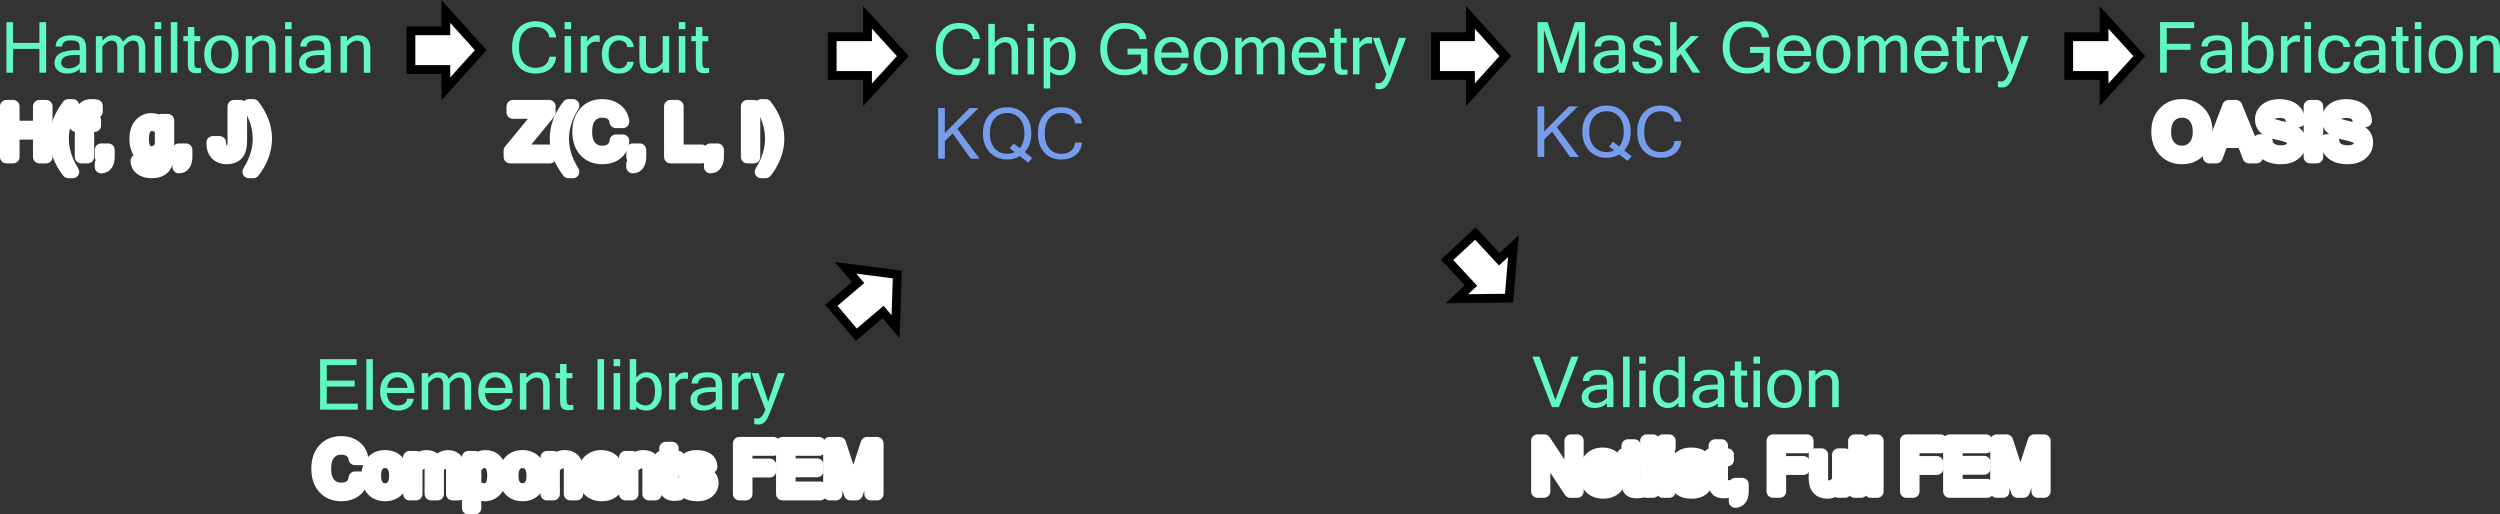 <?xml version="1.0" encoding="UTF-8" standalone="no"?>
<!-- Created with Inkscape (http://www.inkscape.org/) -->

<svg
   width="777.268mm"
   height="159.946mm"
   viewBox="0 0 777.268 159.946"
   version="1.1"
   id="svg5"
   inkscape:version="1.1.2 (b8e25be833, 2022-02-05)"
   sodipodi:docname="design_flow.svg"
   xmlns:inkscape="http://www.inkscape.org/namespaces/inkscape"
   xmlns:sodipodi="http://sodipodi.sourceforge.net/DTD/sodipodi-0.dtd"
   xmlns="http://www.w3.org/2000/svg"
   xmlns:svg="http://www.w3.org/2000/svg">
  <rect x="0" y="0" width="777.268" height="159.946" fill="#333333" stroke="none"/>
  <sodipodi:namedview
     id="namedview7"
     pagecolor="#ffffff"
     bordercolor="#666666"
     borderopacity="1.0"
     inkscape:pageshadow="2"
     inkscape:pageopacity="0"
     inkscape:pagecheckerboard="0"
     inkscape:document-units="mm"
     showgrid="false"
     inkscape:zoom="0.32026164"
     inkscape:cx="2127.9476"
     inkscape:cy="246.67331"
     inkscape:window-width="2560"
     inkscape:window-height="1377"
     inkscape:window-x="-8"
     inkscape:window-y="-8"
     inkscape:window-maximized="1"
     inkscape:current-layer="layer1"
     fit-margin-top="0"
     fit-margin-left="0"
     fit-margin-right="0"
     fit-margin-bottom="0" />
  <defs
     id="defs2">
    <clipPath
       id="clip0">
      <rect
         x="697"
         y="993"
         width="3040"
         height="670"
         id="rect9" />
    </clipPath>
  </defs>
  <g
     inkscape:label="Layer 1"
     inkscape:groupmode="layer"
     id="layer1"
     transform="translate(291.736,-61.059)">
    <g
       id="g2482">
      <g
         id="g2331">
        <path
           d="m -277.394,83.661 h -2.091 V 76.262 h -8.171 v 7.399 h -2.08 V 67.941 h 2.08 v 6.455 h 8.171 v -6.455 h 2.091 z"
           id="path85"
           style="font-size:83px;font-family:'Microsoft Sans Serif', 'Microsoft Sans Serif_MSFontService', sans-serif;fill:#62f8c1;stroke:none;stroke-width:0.5;stroke-miterlimit:4;stroke-dasharray:none" />
        <path
           d="m -266.939,80.669 v -2.52 h -1.383 q -4.396,0 -4.396,2.391 0,0.869 0.643,1.34 0.643,0.461 1.737,0.461 0.997,0 1.93,-0.45 0.933,-0.45 1.469,-1.222 z m 0,1.823 q -1.544,1.437 -3.978,1.437 -1.694,0 -2.788,-0.911 -1.094,-0.922 -1.094,-2.37 0,-3.989 6.873,-3.989 h 0.987 q 0,-1.222 -0.129,-1.769 -0.129,-0.558 -0.718,-0.922 -0.59,-0.365 -1.877,-0.365 -2.702,0 -2.788,1.93 h -2.016 q 0.225,-3.506 4.911,-3.506 2.187,0 3.41,0.869 1.222,0.869 1.222,3.41 v 7.356 h -2.016 z"
           id="path87"
           style="font-size:83px;font-family:'Microsoft Sans Serif', 'Microsoft Sans Serif_MSFontService', sans-serif;fill:#62f8c1;stroke:none;stroke-width:0.5;stroke-miterlimit:4;stroke-dasharray:none" />
        <path
           d="m -246.555,83.661 h -2.027 v -7.356 q 0,-1.415 -0.407,-2.016 -0.407,-0.6 -1.362,-0.6 -1.469,0 -2.884,1.823 v 8.149 h -2.016 v -7.356 q 0,-1.415 -0.407,-2.016 -0.407,-0.6 -1.373,-0.6 -1.469,0 -2.874,1.823 v 8.149 h -2.027 V 72.284 h 2.027 v 1.448 q 1.437,-1.705 3.185,-1.705 2.498,0 3.185,2.059 1.137,-1.34 1.93,-1.694 0.793,-0.365 1.555,-0.365 3.496,0 3.496,4.193 z"
           id="path89"
           style="font-size:83px;font-family:'Microsoft Sans Serif', 'Microsoft Sans Serif_MSFontService', sans-serif;fill:#62f8c1;stroke:none;stroke-width:0.5;stroke-miterlimit:4;stroke-dasharray:none" />
        <path
           d="m -241.611,83.661 h -2.027 V 72.284 h 2.027 z m 0,-13.532 h -2.027 v -2.187 h 2.027 z"
           id="path91"
           style="font-size:83px;font-family:'Microsoft Sans Serif', 'Microsoft Sans Serif_MSFontService', sans-serif;fill:#62f8c1;stroke:none;stroke-width:0.5;stroke-miterlimit:4;stroke-dasharray:none" />
        <path
           d="m -236.604,83.661 h -2.027 V 67.941 h 2.027 z"
           id="path93"
           style="font-size:83px;font-family:'Microsoft Sans Serif', 'Microsoft Sans Serif_MSFontService', sans-serif;fill:#62f8c1;stroke:none;stroke-width:0.5;stroke-miterlimit:4;stroke-dasharray:none" />
        <path
           d="m -229.205,83.683 q -0.665,0.129 -1.448,0.129 -1.244,0 -1.823,-0.44 -0.579,-0.45 -0.718,-1.147 -0.139,-0.697 -0.139,-1.898 v -6.455 h -1.405 v -1.587 h 1.405 v -2.831 h 2.016 v 2.831 h 1.844 v 1.587 h -1.844 v 6.562 q 0,1.169 0.29,1.49 0.3,0.311 0.815,0.311 0.525,0 1.008,-0.086 z"
           id="path95"
           style="font-size:83px;font-family:'Microsoft Sans Serif', 'Microsoft Sans Serif_MSFontService', sans-serif;fill:#62f8c1;stroke:none;stroke-width:0.5;stroke-miterlimit:4;stroke-dasharray:none" />
        <path
           d="m -222.911,72.027 q 2.434,0 3.882,1.555 1.458,1.555 1.458,4.396 0,2.831 -1.458,4.396 -1.448,1.555 -3.882,1.555 -2.423,0 -3.882,-1.555 -1.448,-1.566 -1.448,-4.396 0,-2.842 1.448,-4.396 1.458,-1.555 3.882,-1.555 z m 0,10.315 q 1.448,0 2.348,-1.094 0.901,-1.104 0.901,-3.27 0,-2.177 -0.901,-3.27 -0.901,-1.104 -2.348,-1.104 -1.448,0 -2.348,1.104 -0.901,1.094 -0.901,3.27 0,2.166 0.901,3.27 0.901,1.094 2.348,1.094 z"
           id="path97"
           style="font-size:83px;font-family:'Microsoft Sans Serif', 'Microsoft Sans Serif_MSFontService', sans-serif;fill:#62f8c1;stroke:none;stroke-width:0.5;stroke-miterlimit:4;stroke-dasharray:none" />
        <path
           d="m -213.282,73.732 q 1.512,-1.705 3.399,-1.705 3.85,0 3.85,4.193 v 7.442 h -2.027 v -7.356 q 0,-1.394 -0.504,-2.005 -0.493,-0.611 -1.63,-0.611 -1.544,0 -3.088,1.823 v 8.149 h -2.027 V 72.284 h 2.027 z"
           id="path99"
           style="font-size:83px;font-family:'Microsoft Sans Serif', 'Microsoft Sans Serif_MSFontService', sans-serif;fill:#62f8c1;stroke:none;stroke-width:0.5;stroke-miterlimit:4;stroke-dasharray:none" />
        <path
           d="m -201.068,83.661 h -2.027 V 72.284 h 2.027 z m 0,-13.532 h -2.027 v -2.187 h 2.027 z"
           id="path101"
           style="font-size:83px;font-family:'Microsoft Sans Serif', 'Microsoft Sans Serif_MSFontService', sans-serif;fill:#62f8c1;stroke:none;stroke-width:0.5;stroke-miterlimit:4;stroke-dasharray:none" />
        <path
           d="m -190.882,80.669 v -2.52 h -1.383 q -4.396,0 -4.396,2.391 0,0.869 0.643,1.34 0.643,0.461 1.737,0.461 0.997,0 1.93,-0.45 0.933,-0.45 1.469,-1.222 z m 0,1.823 q -1.544,1.437 -3.978,1.437 -1.694,0 -2.788,-0.911 -1.094,-0.922 -1.094,-2.37 0,-3.989 6.873,-3.989 h 0.987 q 0,-1.222 -0.129,-1.769 -0.129,-0.558 -0.718,-0.922 -0.59,-0.365 -1.877,-0.365 -2.702,0 -2.788,1.93 h -2.016 q 0.225,-3.506 4.911,-3.506 2.187,0 3.41,0.869 1.222,0.869 1.222,3.41 v 7.356 h -2.016 z"
           id="path103"
           style="font-size:83px;font-family:'Microsoft Sans Serif', 'Microsoft Sans Serif_MSFontService', sans-serif;fill:#62f8c1;stroke:none;stroke-width:0.5;stroke-miterlimit:4;stroke-dasharray:none" />
        <path
           d="m -183.847,73.732 q 1.512,-1.705 3.399,-1.705 3.85,0 3.85,4.193 v 7.442 h -2.027 v -7.356 q 0,-1.394 -0.504,-2.005 -0.493,-0.611 -1.63,-0.611 -1.544,0 -3.088,1.823 v 8.149 h -2.027 V 72.284 h 2.027 z"
           id="path105"
           style="font-size:83px;font-family:'Microsoft Sans Serif', 'Microsoft Sans Serif_MSFontService', sans-serif;fill:#62f8c1;stroke:none;stroke-width:0.5;stroke-miterlimit:4;stroke-dasharray:none" />
        <path
           d="m -277.394,109.855 h -2.091 v -7.399 h -8.171 v 7.399 h -2.08 V 94.135 h 2.08 v 6.455 h 8.171 v -6.455 h 2.091 z"
           style="font-size:83px;font-family:'Microsoft Sans Serif', 'Microsoft Sans Serif_MSFontService', sans-serif;fill:#000000;stroke:#ffffff;stroke-width:4;stroke-linejoin:round;stroke-miterlimit:4;stroke-dasharray:none;paint-order:stroke fill markers"
           id="path107" />
        <path
           d="m -269.116,114.466 h -1.383 q -3.817,-4.954 -3.817,-10.294 0,-5.351 3.817,-10.305 h 1.383 q -3.206,5.136 -3.206,10.305 0,5.158 3.206,10.294 z"
           style="font-size:83px;font-family:'Microsoft Sans Serif', 'Microsoft Sans Serif_MSFontService', sans-serif;fill:#000000;stroke:#ffffff;stroke-width:4;stroke-linejoin:round;stroke-miterlimit:4;stroke-dasharray:none;paint-order:stroke fill markers"
           id="path109" />
        <path
           d="m -264.462,100.065 v 9.79 h -2.016 v -9.79 h -1.673 v -1.587 h 1.673 V 97.47 q 0,-3.603 3.185,-3.603 0.976,0 1.512,0.129 v 1.759 q -0.6,-0.107 -1.222,-0.107 -0.74,0 -1.104,0.418 -0.354,0.407 -0.354,1.426 v 0.987 h 2.155 v 1.587 z"
           style="font-size:83px;font-family:'Microsoft Sans Serif', 'Microsoft Sans Serif_MSFontService', sans-serif;fill:#000000;stroke:#ffffff;stroke-width:4;stroke-linejoin:round;stroke-miterlimit:4;stroke-dasharray:none;paint-order:stroke fill markers"
           id="path111" />
        <path
           d="m -258.071,109.855 q 0,1.405 -0.558,2.252 -0.558,0.847 -1.641,0.847 v -1.029 q 1.083,0 1.083,-2.07 h -1.083 v -2.198 h 2.198 z"
           style="font-size:83px;font-family:'Microsoft Sans Serif', 'Microsoft Sans Serif_MSFontService', sans-serif;fill:#000000;stroke:#ffffff;stroke-width:4;stroke-linejoin:round;stroke-miterlimit:4;stroke-dasharray:none;paint-order:stroke fill markers"
           id="path113" />
        <path
           d="M -256.119,109.855 Z"
           style="font-size:83px;font-family:'Microsoft Sans Serif', 'Microsoft Sans Serif_MSFontService', sans-serif;fill:#000000;stroke:#ffffff;stroke-width:4;stroke-linejoin:round;stroke-miterlimit:4;stroke-dasharray:none;paint-order:stroke fill markers"
           id="path115" />
        <path
           d="m -239.574,108.976 q 0,5.49 -4.954,5.49 -2.145,0 -3.388,-0.933 -1.233,-0.933 -1.233,-2.509 h 2.091 q 0,1.866 2.509,1.866 1.415,0 2.187,-0.783 0.772,-0.772 0.772,-3.045 v -0.568 q -1.351,1.63 -3.249,1.63 -2.23,0 -3.453,-1.587 -1.222,-1.587 -1.222,-4.278 0,-2.788 1.362,-4.407 1.373,-1.63 3.442,-1.63 1.844,0 3.12,1.137 v -0.879 h 2.016 z m -2.016,-2.391 v -5.404 q -1.308,-1.383 -2.992,-1.383 -1.297,0 -2.08,1.126 -0.772,1.115 -0.772,3.335 0,2.102 0.729,3.195 0.74,1.083 2.037,1.083 1.694,0 3.077,-1.952 z"
           style="font-size:83px;font-family:'Microsoft Sans Serif', 'Microsoft Sans Serif_MSFontService', sans-serif;fill:#000000;stroke:#ffffff;stroke-width:4;stroke-linejoin:round;stroke-miterlimit:4;stroke-dasharray:none;paint-order:stroke fill markers"
           id="path117" />
        <path
           d="m -233.923,109.855 q 0,1.405 -0.558,2.252 -0.558,0.847 -1.641,0.847 v -1.029 q 1.083,0 1.083,-2.07 h -1.083 v -2.198 h 2.198 z"
           style="font-size:83px;font-family:'Microsoft Sans Serif', 'Microsoft Sans Serif_MSFontService', sans-serif;fill:#000000;stroke:#ffffff;stroke-width:4;stroke-linejoin:round;stroke-miterlimit:4;stroke-dasharray:none;paint-order:stroke fill markers"
           id="path119" />
        <path
           d="M -231.972,109.855 Z"
           style="font-size:83px;font-family:'Microsoft Sans Serif', 'Microsoft Sans Serif_MSFontService', sans-serif;fill:#000000;stroke:#ffffff;stroke-width:4;stroke-linejoin:round;stroke-miterlimit:4;stroke-dasharray:none;paint-order:stroke fill markers"
           id="path121" />
        <path
           d="m -216.917,104.826 q 0,2.884 -1.115,4.096 -1.115,1.201 -3.292,1.201 -1.952,0 -3.088,-1.19 -1.137,-1.19 -1.137,-3.142 v -0.418 h 2.091 q 0,2.874 2.134,2.874 1.126,0 1.726,-0.633 0.6,-0.633 0.6,-2.681 V 94.135 h 2.08 z"
           style="font-size:83px;font-family:'Microsoft Sans Serif', 'Microsoft Sans Serif_MSFontService', sans-serif;fill:#000000;stroke:#ffffff;stroke-width:4;stroke-linejoin:round;stroke-miterlimit:4;stroke-dasharray:none;paint-order:stroke fill markers"
           id="path123" />
        <path
           d="m -212.981,93.867 q 3.817,4.954 3.817,10.305 0,5.34 -3.817,10.294 h -1.383 q 3.206,-5.136 3.206,-10.294 0,-5.168 -3.206,-10.305 z"
           style="font-size:83px;font-family:'Microsoft Sans Serif', 'Microsoft Sans Serif_MSFontService', sans-serif;fill:#000000;stroke:#ffffff;stroke-width:4;stroke-linejoin:round;stroke-miterlimit:4;stroke-dasharray:none;paint-order:stroke fill markers"
           id="path125" />
        <path
           d="m -125.211,83.929 q -3.335,0 -5.329,-2.187 -1.984,-2.198 -1.984,-5.94 0,-3.742 1.984,-5.93 1.994,-2.198 5.329,-2.198 2.563,0 4.364,1.383 1.801,1.383 2.027,3.646 h -2.145 q -0.129,-1.49 -1.297,-2.37 -1.158,-0.879 -2.927,-0.879 -2.391,0 -3.785,1.651 -1.394,1.641 -1.394,4.697 0,3.045 1.383,4.697 1.383,1.651 3.753,1.651 1.844,0 2.981,-0.901 1.137,-0.901 1.287,-2.573 h 2.145 q -0.225,2.509 -1.973,3.882 -1.748,1.373 -4.418,1.373 z"
           id="path127"
           style="font-size:83px;font-family:'Microsoft Sans Serif', 'Microsoft Sans Serif_MSFontService', sans-serif;fill:#62f8c1;stroke:none;stroke-width:0.5;stroke-miterlimit:4;stroke-dasharray:none" />
        <path
           d="m -114.177,83.661 h -2.027 V 72.284 h 2.027 z m 0,-13.532 h -2.027 v -2.187 h 2.027 z"
           id="path129"
           style="font-size:83px;font-family:'Microsoft Sans Serif', 'Microsoft Sans Serif_MSFontService', sans-serif;fill:#62f8c1;stroke:none;stroke-width:0.5;stroke-miterlimit:4;stroke-dasharray:none" />
        <path
           d="m -105.288,74.128 q -0.429,-0.129 -1.233,-0.129 -1.544,0 -2.649,1.619 v 8.042 h -2.027 V 72.284 h 2.027 v 1.587 q 1.276,-1.844 2.96,-1.844 0.429,0 0.922,0.086 z"
           id="path131"
           style="font-size:83px;font-family:'Microsoft Sans Serif', 'Microsoft Sans Serif_MSFontService', sans-serif;fill:#62f8c1;stroke:none;stroke-width:0.5;stroke-miterlimit:4;stroke-dasharray:none" />
        <path
           d="m -99.272,83.929 q -2.423,0 -3.882,-1.555 -1.448,-1.566 -1.448,-4.396 0,-2.842 1.448,-4.396 1.458,-1.555 3.882,-1.555 1.866,0 3.11,0.944 1.255,0.944 1.48,2.724 h -2.08 q -0.043,-1.019 -0.772,-1.555 -0.718,-0.536 -1.737,-0.536 -1.448,0 -2.348,1.104 -0.901,1.094 -0.901,3.27 0,2.166 0.901,3.27 0.901,1.094 2.348,1.094 1.019,0 1.737,-0.536 0.729,-0.536 0.772,-1.544 h 2.08 q -0.225,1.78 -1.48,2.724 -1.244,0.944 -3.11,0.944 z"
           id="path133"
           style="font-size:83px;font-family:'Microsoft Sans Serif', 'Microsoft Sans Serif_MSFontService', sans-serif;fill:#62f8c1;stroke:none;stroke-width:0.5;stroke-miterlimit:4;stroke-dasharray:none" />
        <path
           d="m -85.697,82.214 q -1.512,1.716 -3.399,1.716 -3.85,0 -3.85,-4.203 v -7.442 h 2.027 v 7.356 q 0,1.394 0.493,2.005 0.493,0.611 1.63,0.611 1.694,0 3.099,-1.823 v -8.149 h 2.016 v 11.377 h -2.016 z"
           id="path135"
           style="font-size:83px;font-family:'Microsoft Sans Serif', 'Microsoft Sans Serif_MSFontService', sans-serif;fill:#62f8c1;stroke:none;stroke-width:0.5;stroke-miterlimit:4;stroke-dasharray:none" />
        <path
           d="m -78.663,83.661 h -2.027 V 72.284 h 2.027 z m 0,-13.532 h -2.027 v -2.187 h 2.027 z"
           id="path137"
           style="font-size:83px;font-family:'Microsoft Sans Serif', 'Microsoft Sans Serif_MSFontService', sans-serif;fill:#62f8c1;stroke:none;stroke-width:0.5;stroke-miterlimit:4;stroke-dasharray:none" />
        <path
           d="m -71.264,83.683 q -0.665,0.129 -1.448,0.129 -1.244,0 -1.823,-0.44 -0.579,-0.45 -0.718,-1.147 -0.139,-0.697 -0.139,-1.898 v -6.455 h -1.405 v -1.587 h 1.405 v -2.831 h 2.016 v 2.831 h 1.844 v 1.587 h -1.844 v 6.562 q 0,1.169 0.29,1.49 0.3,0.311 0.815,0.311 0.525,0 1.008,-0.086 z"
           id="path139"
           style="font-size:83px;font-family:'Microsoft Sans Serif', 'Microsoft Sans Serif_MSFontService', sans-serif;fill:#62f8c1;stroke:none;stroke-width:0.5;stroke-miterlimit:4;stroke-dasharray:none" />
        <path
           d="m -120.729,109.855 h -12.428 v -1.952 l 9.769,-11.902 h -8.868 v -1.866 h 11.259 v 1.952 l -9.769,11.902 h 10.037 z"
           style="font-size:83px;font-family:'Microsoft Sans Serif', 'Microsoft Sans Serif_MSFontService', sans-serif;fill:#000000;stroke:#ffffff;stroke-width:4;stroke-linejoin:round;stroke-miterlimit:4;stroke-dasharray:none;paint-order:stroke fill markers"
           id="path141" />
        <path
           d="m -113.619,114.466 h -1.383 q -3.817,-4.954 -3.817,-10.294 0,-5.351 3.817,-10.305 h 1.383 q -3.206,5.136 -3.206,10.305 0,5.158 3.206,10.294 z"
           style="font-size:83px;font-family:'Microsoft Sans Serif', 'Microsoft Sans Serif_MSFontService', sans-serif;fill:#000000;stroke:#ffffff;stroke-width:4;stroke-linejoin:round;stroke-miterlimit:4;stroke-dasharray:none;paint-order:stroke fill markers"
           id="path143" />
        <path
           d="m -104.484,110.123 q -3.335,0 -5.329,-2.187 -1.984,-2.198 -1.984,-5.94 0,-3.742 1.984,-5.93 1.994,-2.198 5.329,-2.198 2.563,0 4.364,1.383 1.801,1.383 2.027,3.646 h -2.145 q -0.129,-1.49 -1.297,-2.37 -1.158,-0.879 -2.927,-0.879 -2.391,0 -3.785,1.651 -1.394,1.641 -1.394,4.697 0,3.045 1.383,4.697 1.383,1.651 3.753,1.651 1.844,0 2.981,-0.901 1.137,-0.901 1.287,-2.573 h 2.145 q -0.225,2.509 -1.973,3.882 -1.748,1.373 -4.418,1.373 z"
           style="font-size:83px;font-family:'Microsoft Sans Serif', 'Microsoft Sans Serif_MSFontService', sans-serif;fill:#000000;stroke:#ffffff;stroke-width:4;stroke-linejoin:round;stroke-miterlimit:4;stroke-dasharray:none;paint-order:stroke fill markers"
           id="path145" />
        <path
           d="m -92.817,109.855 q 0,1.405 -0.558,2.252 -0.558,0.847 -1.641,0.847 v -1.029 q 1.083,0 1.083,-2.07 h -1.083 v -2.198 h 2.198 z"
           style="font-size:83px;font-family:'Microsoft Sans Serif', 'Microsoft Sans Serif_MSFontService', sans-serif;fill:#000000;stroke:#ffffff;stroke-width:4;stroke-linejoin:round;stroke-miterlimit:4;stroke-dasharray:none;paint-order:stroke fill markers"
           id="path147" />
        <path
           d="M -90.866,109.855 Z"
           style="font-size:83px;font-family:'Microsoft Sans Serif', 'Microsoft Sans Serif_MSFontService', sans-serif;fill:#000000;stroke:#ffffff;stroke-width:4;stroke-linejoin:round;stroke-miterlimit:4;stroke-dasharray:none;paint-order:stroke fill markers"
           id="path149" />
        <path
           d="m -73.548,109.855 h -9.726 V 94.135 h 2.08 v 13.854 h 7.645 z"
           style="font-size:83px;font-family:'Microsoft Sans Serif', 'Microsoft Sans Serif_MSFontService', sans-serif;fill:#000000;stroke:#ffffff;stroke-width:4;stroke-linejoin:round;stroke-miterlimit:4;stroke-dasharray:none;paint-order:stroke fill markers"
           id="path151" />
        <path
           d="m -68.669,109.855 q 0,1.405 -0.558,2.252 -0.558,0.847 -1.641,0.847 v -1.029 q 1.083,0 1.083,-2.07 h -1.083 v -2.198 h 2.198 z"
           style="font-size:83px;font-family:'Microsoft Sans Serif', 'Microsoft Sans Serif_MSFontService', sans-serif;fill:#000000;stroke:#ffffff;stroke-width:4;stroke-linejoin:round;stroke-miterlimit:4;stroke-dasharray:none;paint-order:stroke fill markers"
           id="path153" />
        <path
           d="M -66.718,109.855 Z"
           style="font-size:83px;font-family:'Microsoft Sans Serif', 'Microsoft Sans Serif_MSFontService', sans-serif;fill:#000000;stroke:#ffffff;stroke-width:4;stroke-linejoin:round;stroke-miterlimit:4;stroke-dasharray:none;paint-order:stroke fill markers"
           id="path155" />
        <path
           d="m -57.367,109.855 h -2.027 V 94.135 h 2.027 z"
           style="font-size:83px;font-family:'Microsoft Sans Serif', 'Microsoft Sans Serif_MSFontService', sans-serif;fill:#000000;stroke:#ffffff;stroke-width:4;stroke-linejoin:round;stroke-miterlimit:4;stroke-dasharray:none;paint-order:stroke fill markers"
           id="path157" />
        <path
           d="m -53.7,93.867 q 3.817,4.954 3.817,10.305 0,5.34 -3.817,10.294 h -1.383 q 3.206,-5.136 3.206,-10.294 0,-5.168 -3.206,-10.305 z"
           style="font-size:83px;font-family:'Microsoft Sans Serif', 'Microsoft Sans Serif_MSFontService', sans-serif;fill:#000000;stroke:#ffffff;stroke-width:4;stroke-linejoin:round;stroke-miterlimit:4;stroke-dasharray:none;paint-order:stroke fill markers"
           id="path159" />
        <path
           d="m 6.527,84.458 q -3.335,0 -5.329,-2.187 -1.984,-2.198 -1.984,-5.94 0,-3.742 1.984,-5.93 1.994,-2.198 5.329,-2.198 2.563,0 4.364,1.383 1.801,1.383 2.027,3.646 H 10.774 Q 10.645,71.741 9.476,70.862 8.318,69.982 6.549,69.982 q -2.391,0 -3.785,1.651 -1.394,1.641 -1.394,4.697 0,3.045 1.383,4.697 1.383,1.651 3.753,1.651 1.844,0 2.981,-0.901 1.137,-0.901 1.287,-2.573 h 2.145 q -0.225,2.509 -1.973,3.882 -1.748,1.373 -4.418,1.373 z"
           id="path161"
           style="font-size:83px;font-family:'Microsoft Sans Serif', 'Microsoft Sans Serif_MSFontService', sans-serif;fill:#62f8c1;stroke:none;stroke-width:0.5;stroke-miterlimit:4;stroke-dasharray:none" />
        <path
           d="m 17.561,74.261 q 1.512,-1.705 3.399,-1.705 3.85,0 3.85,4.193 v 7.442 h -2.027 v -7.356 q 0,-1.394 -0.504,-2.005 Q 21.786,74.218 20.649,74.218 q -1.544,0 -3.088,1.823 V 84.19 H 15.534 V 68.471 h 2.027 z"
           id="path163"
           style="font-size:83px;font-family:'Microsoft Sans Serif', 'Microsoft Sans Serif_MSFontService', sans-serif;fill:#62f8c1;stroke:none;stroke-width:0.5;stroke-miterlimit:4;stroke-dasharray:none" />
        <path
           d="M 29.774,84.19 H 27.748 V 72.813 h 2.027 z m 0,-13.532 h -2.027 v -2.187 h 2.027 z"
           id="path165"
           style="font-size:83px;font-family:'Microsoft Sans Serif', 'Microsoft Sans Serif_MSFontService', sans-serif;fill:#62f8c1;stroke:none;stroke-width:0.5;stroke-miterlimit:4;stroke-dasharray:none" />
        <path
           d="m 34.782,74.175 q 1.351,-1.619 3.249,-1.619 2.23,0 3.453,1.587 1.222,1.576 1.222,4.268 0,2.799 -1.373,4.429 -1.362,1.619 -3.442,1.619 -1.844,0 -3.11,-1.147 v 5.254 h -2.027 v -15.752 h 2.027 z m 0,7.313 q 1.297,1.383 2.981,1.383 1.308,0 2.08,-1.115 0.772,-1.126 0.772,-3.346 0,-2.102 -0.729,-3.185 -0.729,-1.094 -2.037,-1.094 -1.683,0 -3.067,1.952 z"
           id="path167"
           style="font-size:83px;font-family:'Microsoft Sans Serif', 'Microsoft Sans Serif_MSFontService', sans-serif;fill:#62f8c1;stroke:none;stroke-width:0.5;stroke-miterlimit:4;stroke-dasharray:none" />
        <path
           d="M 43.478,84.19 Z"
           id="path169"
           style="font-size:83px;font-family:'Microsoft Sans Serif', 'Microsoft Sans Serif_MSFontService', sans-serif;fill:#62f8c1;stroke:none;stroke-width:0.5;stroke-miterlimit:4;stroke-dasharray:none" />
        <path
           d="m 57.943,84.458 q -3.388,0 -5.501,-2.22 -2.102,-2.22 -2.102,-5.908 0,-3.699 2.08,-5.908 2.08,-2.22 5.458,-2.22 2.842,0 4.718,1.373 1.887,1.362 2.112,3.656 h -2.155 q -0.129,-1.523 -1.373,-2.38 -1.244,-0.869 -3.281,-0.869 -2.434,0 -3.925,1.662 -1.48,1.662 -1.48,4.686 0,3.013 1.501,4.686 1.501,1.662 3.925,1.662 3.399,0 5.05,-2.241 v -2.391 h -4.15 v -1.877 H 64.988 v 8.021 h -1.469 l -0.547,-1.651 q -1.598,1.919 -5.029,1.919 z"
           id="path171"
           style="font-size:83px;font-family:'Microsoft Sans Serif', 'Microsoft Sans Serif_MSFontService', sans-serif;fill:#62f8c1;stroke:none;stroke-width:0.5;stroke-miterlimit:4;stroke-dasharray:none" />
        <path
           d="m 72.719,84.458 q -2.509,0 -4.032,-1.566 -1.523,-1.576 -1.523,-4.386 0,-2.788 1.469,-4.364 1.48,-1.587 3.86,-1.587 2.434,0 3.882,1.555 1.458,1.555 1.458,4.396 v 0.483 h -8.568 q 0.129,1.973 1.083,2.927 0.965,0.954 2.37,0.954 1.062,0 1.909,-0.536 0.858,-0.547 0.901,-1.544 h 2.091 q -0.236,1.759 -1.598,2.713 -1.351,0.954 -3.303,0.954 z m 2.981,-7.056 q -0.247,-1.641 -1.104,-2.456 -0.858,-0.815 -2.102,-0.815 -1.212,0 -2.08,0.815 -0.869,0.804 -1.104,2.456 z"
           id="path173"
           style="font-size:83px;font-family:'Microsoft Sans Serif', 'Microsoft Sans Serif_MSFontService', sans-serif;fill:#62f8c1;stroke:none;stroke-width:0.5;stroke-miterlimit:4;stroke-dasharray:none" />
        <path
           d="m 84.708,72.556 q 2.434,0 3.882,1.555 1.458,1.555 1.458,4.396 0,2.831 -1.458,4.396 -1.448,1.555 -3.882,1.555 -2.423,0 -3.882,-1.555 -1.448,-1.566 -1.448,-4.396 0,-2.842 1.448,-4.396 1.458,-1.555 3.882,-1.555 z m 0,10.315 q 1.448,0 2.348,-1.094 0.901,-1.104 0.901,-3.27 0,-2.177 -0.901,-3.27 -0.901,-1.104 -2.348,-1.104 -1.448,0 -2.348,1.104 -0.901,1.094 -0.901,3.27 0,2.166 0.901,3.27 0.901,1.094 2.348,1.094 z"
           id="path175"
           style="font-size:83px;font-family:'Microsoft Sans Serif', 'Microsoft Sans Serif_MSFontService', sans-serif;fill:#62f8c1;stroke:none;stroke-width:0.5;stroke-miterlimit:4;stroke-dasharray:none" />
        <path
           d="m 107.687,84.19 h -2.027 v -7.356 q 0,-1.415 -0.407,-2.016 -0.407,-0.6 -1.362,-0.6 -1.469,0 -2.884,1.823 v 8.149 h -2.016 v -7.356 q 0,-1.415 -0.407,-2.016 Q 98.176,74.218 97.211,74.218 q -1.469,0 -2.874,1.823 V 84.19 H 92.31 V 72.813 h 2.027 v 1.448 q 1.437,-1.705 3.185,-1.705 2.498,0 3.185,2.059 1.137,-1.34 1.93,-1.694 0.794,-0.365 1.555,-0.365 3.496,0 3.496,4.193 z"
           id="path177"
           style="font-size:83px;font-family:'Microsoft Sans Serif', 'Microsoft Sans Serif_MSFontService', sans-serif;fill:#62f8c1;stroke:none;stroke-width:0.5;stroke-miterlimit:4;stroke-dasharray:none" />
        <path
           d="m 115.439,84.458 q -2.509,0 -4.032,-1.566 -1.523,-1.576 -1.523,-4.386 0,-2.788 1.469,-4.364 1.48,-1.587 3.86,-1.587 2.434,0 3.882,1.555 1.458,1.555 1.458,4.396 v 0.483 h -8.568 q 0.129,1.973 1.083,2.927 0.965,0.954 2.37,0.954 1.062,0 1.909,-0.536 0.858,-0.547 0.901,-1.544 h 2.091 q -0.236,1.759 -1.598,2.713 -1.351,0.954 -3.303,0.954 z m 2.981,-7.056 q -0.247,-1.641 -1.104,-2.456 -0.858,-0.815 -2.102,-0.815 -1.212,0 -2.08,0.815 -0.869,0.804 -1.104,2.456 z"
           id="path179"
           style="font-size:83px;font-family:'Microsoft Sans Serif', 'Microsoft Sans Serif_MSFontService', sans-serif;fill:#62f8c1;stroke:none;stroke-width:0.5;stroke-miterlimit:4;stroke-dasharray:none" />
        <path
           d="m 127.235,84.212 q -0.665,0.129 -1.448,0.129 -1.244,0 -1.823,-0.44 -0.579,-0.45 -0.718,-1.147 -0.139,-0.697 -0.139,-1.898 v -6.455 h -1.405 v -1.587 h 1.405 v -2.831 h 2.016 v 2.831 h 1.844 v 1.587 h -1.844 v 6.562 q 0,1.169 0.29,1.49 0.3,0.311 0.815,0.311 0.525,0 1.008,-0.086 z"
           id="path181"
           style="font-size:83px;font-family:'Microsoft Sans Serif', 'Microsoft Sans Serif_MSFontService', sans-serif;fill:#62f8c1;stroke:none;stroke-width:0.5;stroke-miterlimit:4;stroke-dasharray:none" />
        <path
           d="m 134.826,74.658 q -0.429,-0.129 -1.233,-0.129 -1.544,0 -2.649,1.619 v 8.042 h -2.027 V 72.813 h 2.027 v 1.587 q 1.276,-1.844 2.96,-1.844 0.429,0 0.922,0.086 z"
           id="path183"
           style="font-size:83px;font-family:'Microsoft Sans Serif', 'Microsoft Sans Serif_MSFontService', sans-serif;fill:#62f8c1;stroke:none;stroke-width:0.5;stroke-miterlimit:4;stroke-dasharray:none" />
        <path
           d="m 136.874,86.935 q 1.501,0 2.456,-2.745 l -4.3,-11.377 h 2.187 l 3.013,8.9 3.013,-8.9 h 2.187 l -4.3,11.377 q -0.622,1.63 -1.062,2.509 -0.429,0.89 -1.137,1.49 -0.697,0.611 -1.716,0.611 -0.761,0 -1.308,-0.15 v -1.866 q 0.472,0.15 0.965,0.15 z"
           id="path185"
           style="font-size:83px;font-family:'Microsoft Sans Serif', 'Microsoft Sans Serif_MSFontService', sans-serif;fill:#62f8c1;stroke:none;stroke-width:0.5;stroke-miterlimit:4;stroke-dasharray:none" />
        <path
           d="M 12.789,110.384 H 10.044 l -5.576,-7.838 -2.445,2.391 v 5.447 H -0.057 V 94.664 H 2.024 v 7.796 l 7.667,-7.796 h 2.809 l -6.584,6.455 z"
           style="font-weight:700;font-size:83px;font-family:'Microsoft Sans Serif', 'Microsoft Sans Serif_MSFontService', sans-serif;fill:#759deb;stroke:none;stroke-width:0.5;stroke-miterlimit:4;stroke-dasharray:none"
           id="path187" />
        <path
           d="m 29.174,110.17 -1.233,1.469 -2.595,-2.048 q -1.748,1.062 -3.946,1.062 -3.313,0 -5.426,-2.23 -2.112,-2.241 -2.112,-5.898 0,-3.667 2.112,-5.898 2.112,-2.23 5.426,-2.23 3.303,0 5.404,2.23 2.102,2.23 2.102,5.898 0,3.56 -2.037,5.844 z m -3.871,-3.035 q 1.448,-1.716 1.448,-4.611 0,-3.002 -1.501,-4.675 -1.501,-1.673 -3.828,-1.673 -2.37,0 -3.892,1.673 -1.512,1.673 -1.512,4.675 0,2.992 1.512,4.675 1.512,1.673 3.85,1.673 1.244,0 2.37,-0.525 l -1.566,-1.233 1.233,-1.469 z"
           style="font-weight:700;font-size:83px;font-family:'Microsoft Sans Serif', 'Microsoft Sans Serif_MSFontService', sans-serif;fill:#759deb;stroke:none;stroke-width:0.5;stroke-miterlimit:4;stroke-dasharray:none"
           id="path189" />
        <path
           d="m 38.256,110.652 q -3.335,0 -5.329,-2.187 -1.984,-2.198 -1.984,-5.94 0,-3.742 1.984,-5.93 1.994,-2.198 5.329,-2.198 2.563,0 4.364,1.383 1.801,1.383 2.027,3.646 h -2.145 q -0.129,-1.49 -1.297,-2.37 -1.158,-0.879 -2.927,-0.879 -2.391,0 -3.785,1.651 -1.394,1.641 -1.394,4.697 0,3.045 1.383,4.697 1.383,1.651 3.753,1.651 1.844,0 2.981,-0.901 1.137,-0.901 1.287,-2.573 h 2.145 q -0.225,2.509 -1.973,3.882 -1.748,1.373 -4.418,1.373 z"
           style="font-weight:700;font-size:83px;font-family:'Microsoft Sans Serif', 'Microsoft Sans Serif_MSFontService', sans-serif;fill:#759deb;stroke:none;stroke-width:0.5;stroke-miterlimit:4;stroke-dasharray:none"
           id="path191" />
        <path
           d="m 201.076,83.661 h -1.973 V 70.29 l -4.482,13.371 h -1.866 l -4.482,-13.371 v 13.371 h -1.973 V 67.941 h 3.12 l 4.257,13.103 4.278,-13.103 h 3.12 z"
           id="path193"
           style="font-size:83px;font-family:'Microsoft Sans Serif', 'Microsoft Sans Serif_MSFontService', sans-serif;fill:#62f8c1;stroke:none;stroke-width:0.5;stroke-miterlimit:4;stroke-dasharray:none" />
        <path
           d="m 211.531,80.669 v -2.52 h -1.383 q -4.396,0 -4.396,2.391 0,0.869 0.643,1.34 0.643,0.461 1.737,0.461 0.997,0 1.93,-0.45 0.933,-0.45 1.469,-1.222 z m 0,1.823 q -1.544,1.437 -3.978,1.437 -1.694,0 -2.788,-0.911 -1.094,-0.922 -1.094,-2.37 0,-3.989 6.873,-3.989 h 0.987 q 0,-1.222 -0.129,-1.769 -0.129,-0.558 -0.718,-0.922 -0.59,-0.365 -1.877,-0.365 -2.702,0 -2.788,1.93 h -2.016 q 0.225,-3.506 4.911,-3.506 2.187,0 3.41,0.869 1.222,0.869 1.222,3.41 v 7.356 h -2.016 z"
           id="path195"
           style="font-size:83px;font-family:'Microsoft Sans Serif', 'Microsoft Sans Serif_MSFontService', sans-serif;fill:#62f8c1;stroke:none;stroke-width:0.5;stroke-miterlimit:4;stroke-dasharray:none" />
        <path
           d="m 220.602,83.929 q -4.664,0 -4.879,-3.667 h 2.027 q 0.021,2.08 2.831,2.08 1.255,0 1.909,-0.515 0.665,-0.525 0.665,-1.308 0,-0.772 -0.643,-1.083 -0.643,-0.322 -2.659,-0.826 -2.005,-0.504 -2.938,-1.126 -0.922,-0.622 -0.922,-2.187 0,-1.415 1.147,-2.338 1.158,-0.933 3.088,-0.933 4.471,0 4.568,3.185 h -2.016 q -0.107,-1.608 -2.413,-1.608 -1.019,0 -1.694,0.386 -0.665,0.386 -0.665,1.126 0,0.665 0.515,0.965 0.515,0.29 2.574,0.793 2.069,0.493 3.067,1.158 1.008,0.665 1.008,2.295 0,1.555 -1.244,2.584 -1.233,1.019 -3.324,1.019 z"
           id="path197"
           style="font-size:83px;font-family:'Microsoft Sans Serif', 'Microsoft Sans Serif_MSFontService', sans-serif;fill:#62f8c1;stroke:none;stroke-width:0.5;stroke-miterlimit:4;stroke-dasharray:none" />
        <path
           d="m 236.923,83.661 h -2.413 l -3.699,-5.78 -1.265,1.255 v 4.525 h -2.027 V 67.941 h 2.027 v 8.911 l 4.386,-4.568 h 2.552 l -4.311,4.236 z"
           id="path199"
           style="font-size:83px;font-family:'Microsoft Sans Serif', 'Microsoft Sans Serif_MSFontService', sans-serif;fill:#62f8c1;stroke:none;stroke-width:0.5;stroke-miterlimit:4;stroke-dasharray:none" />
        <path
           d="M 237.008,83.661 Z"
           id="path201"
           style="font-size:83px;font-family:'Microsoft Sans Serif', 'Microsoft Sans Serif_MSFontService', sans-serif;fill:#62f8c1;stroke:none;stroke-width:0.5;stroke-miterlimit:4;stroke-dasharray:none" />
        <path
           d="m 251.474,83.929 q -3.388,0 -5.501,-2.22 -2.102,-2.22 -2.102,-5.908 0,-3.699 2.08,-5.908 2.08,-2.22 5.458,-2.22 2.842,0 4.718,1.373 1.887,1.362 2.112,3.656 h -2.155 q -0.129,-1.523 -1.373,-2.38 -1.244,-0.869 -3.281,-0.869 -2.434,0 -3.925,1.662 -1.48,1.662 -1.48,4.686 0,3.013 1.501,4.686 1.501,1.662 3.925,1.662 3.399,0 5.05,-2.241 v -2.391 h -4.15 v -1.877 h 6.166 v 8.021 h -1.469 l -0.547,-1.651 q -1.598,1.919 -5.029,1.919 z"
           id="path203"
           style="font-size:83px;font-family:'Microsoft Sans Serif', 'Microsoft Sans Serif_MSFontService', sans-serif;fill:#62f8c1;stroke:none;stroke-width:0.5;stroke-miterlimit:4;stroke-dasharray:none" />
        <path
           d="m 266.25,83.929 q -2.509,0 -4.032,-1.566 -1.523,-1.576 -1.523,-4.386 0,-2.788 1.469,-4.364 1.48,-1.587 3.86,-1.587 2.434,0 3.882,1.555 1.458,1.555 1.458,4.396 v 0.483 h -8.568 q 0.129,1.973 1.083,2.927 0.965,0.954 2.37,0.954 1.062,0 1.909,-0.536 0.858,-0.547 0.901,-1.544 h 2.091 q -0.236,1.759 -1.598,2.713 -1.351,0.954 -3.303,0.954 z m 2.981,-7.056 q -0.247,-1.641 -1.104,-2.456 -0.858,-0.815 -2.102,-0.815 -1.212,0 -2.08,0.815 -0.869,0.804 -1.104,2.456 z"
           id="path205"
           style="font-size:83px;font-family:'Microsoft Sans Serif', 'Microsoft Sans Serif_MSFontService', sans-serif;fill:#62f8c1;stroke:none;stroke-width:0.5;stroke-miterlimit:4;stroke-dasharray:none" />
        <path
           d="m 278.238,72.027 q 2.434,0 3.882,1.555 1.458,1.555 1.458,4.396 0,2.831 -1.458,4.396 -1.448,1.555 -3.882,1.555 -2.423,0 -3.882,-1.555 -1.448,-1.566 -1.448,-4.396 0,-2.842 1.448,-4.396 1.458,-1.555 3.882,-1.555 z m 0,10.315 q 1.448,0 2.348,-1.094 0.901,-1.104 0.901,-3.27 0,-2.177 -0.901,-3.27 -0.901,-1.104 -2.348,-1.104 -1.448,0 -2.348,1.104 -0.901,1.094 -0.901,3.27 0,2.166 0.901,3.27 0.901,1.094 2.348,1.094 z"
           id="path207"
           style="font-size:83px;font-family:'Microsoft Sans Serif', 'Microsoft Sans Serif_MSFontService', sans-serif;fill:#62f8c1;stroke:none;stroke-width:0.5;stroke-miterlimit:4;stroke-dasharray:none" />
        <path
           d="m 301.217,83.661 h -2.027 v -7.356 q 0,-1.415 -0.407,-2.016 -0.407,-0.6 -1.362,-0.6 -1.469,0 -2.884,1.823 v 8.149 h -2.016 v -7.356 q 0,-1.415 -0.407,-2.016 -0.407,-0.6 -1.373,-0.6 -1.469,0 -2.874,1.823 v 8.149 h -2.027 V 72.284 h 2.027 v 1.448 q 1.437,-1.705 3.185,-1.705 2.498,0 3.185,2.059 1.137,-1.34 1.93,-1.694 0.793,-0.365 1.555,-0.365 3.496,0 3.496,4.193 z"
           id="path209"
           style="font-size:83px;font-family:'Microsoft Sans Serif', 'Microsoft Sans Serif_MSFontService', sans-serif;fill:#62f8c1;stroke:none;stroke-width:0.5;stroke-miterlimit:4;stroke-dasharray:none" />
        <path
           d="m 308.97,83.929 q -2.509,0 -4.032,-1.566 -1.523,-1.576 -1.523,-4.386 0,-2.788 1.469,-4.364 1.48,-1.587 3.86,-1.587 2.434,0 3.882,1.555 1.458,1.555 1.458,4.396 v 0.483 h -8.568 q 0.129,1.973 1.083,2.927 0.965,0.954 2.37,0.954 1.062,0 1.909,-0.536 0.858,-0.547 0.901,-1.544 h 2.091 q -0.236,1.759 -1.598,2.713 -1.351,0.954 -3.303,0.954 z m 2.981,-7.056 q -0.247,-1.641 -1.104,-2.456 -0.858,-0.815 -2.102,-0.815 -1.212,0 -2.08,0.815 -0.869,0.804 -1.104,2.456 z"
           id="path211"
           style="font-size:83px;font-family:'Microsoft Sans Serif', 'Microsoft Sans Serif_MSFontService', sans-serif;fill:#62f8c1;stroke:none;stroke-width:0.5;stroke-miterlimit:4;stroke-dasharray:none" />
        <path
           d="m 320.765,83.683 q -0.665,0.129 -1.448,0.129 -1.244,0 -1.823,-0.44 -0.579,-0.45 -0.718,-1.147 -0.139,-0.697 -0.139,-1.898 v -6.455 h -1.405 v -1.587 h 1.405 v -2.831 h 2.016 v 2.831 h 1.844 v 1.587 h -1.844 v 6.562 q 0,1.169 0.29,1.49 0.3,0.311 0.815,0.311 0.525,0 1.008,-0.086 z"
           id="path213"
           style="font-size:83px;font-family:'Microsoft Sans Serif', 'Microsoft Sans Serif_MSFontService', sans-serif;fill:#62f8c1;stroke:none;stroke-width:0.5;stroke-miterlimit:4;stroke-dasharray:none" />
        <path
           d="m 328.356,74.128 q -0.429,-0.129 -1.233,-0.129 -1.544,0 -2.649,1.619 v 8.042 H 322.448 V 72.284 h 2.027 v 1.587 q 1.276,-1.844 2.959,-1.844 0.429,0 0.922,0.086 z"
           id="path215"
           style="font-size:83px;font-family:'Microsoft Sans Serif', 'Microsoft Sans Serif_MSFontService', sans-serif;fill:#62f8c1;stroke:none;stroke-width:0.5;stroke-miterlimit:4;stroke-dasharray:none" />
        <path
           d="m 330.405,86.406 q 1.501,0 2.456,-2.745 l -4.3,-11.377 h 2.187 l 3.013,8.9 3.013,-8.9 h 2.187 l -4.3,11.377 q -0.622,1.63 -1.062,2.509 -0.429,0.89 -1.137,1.49 -0.697,0.611 -1.716,0.611 -0.761,0 -1.308,-0.15 v -1.866 q 0.472,0.15 0.965,0.15 z"
           id="path217"
           style="font-size:83px;font-family:'Microsoft Sans Serif', 'Microsoft Sans Serif_MSFontService', sans-serif;fill:#62f8c1;stroke:none;stroke-width:0.5;stroke-miterlimit:4;stroke-dasharray:none" />
        <path
           d="m 199.146,109.855 h -2.745 l -5.576,-7.838 -2.445,2.391 v 5.447 h -2.08 V 94.135 h 2.08 v 7.796 l 7.667,-7.796 h 2.809 l -6.584,6.455 z"
           style="font-weight:700;font-size:83px;font-family:'Microsoft Sans Serif', 'Microsoft Sans Serif_MSFontService', sans-serif;fill:#759deb;stroke:none;stroke-width:0.5;stroke-miterlimit:4;stroke-dasharray:none"
           id="path219" />
        <path
           d="m 215.531,109.64 -1.233,1.469 -2.595,-2.048 q -1.748,1.062 -3.946,1.062 -3.313,0 -5.426,-2.23 -2.112,-2.241 -2.112,-5.898 0,-3.667 2.112,-5.898 2.112,-2.23 5.426,-2.23 3.303,0 5.404,2.23 2.102,2.23 2.102,5.898 0,3.56 -2.037,5.844 z m -3.871,-3.035 q 1.448,-1.716 1.448,-4.611 0,-3.002 -1.501,-4.675 -1.501,-1.673 -3.828,-1.673 -2.37,0 -3.892,1.673 -1.512,1.673 -1.512,4.675 0,2.992 1.512,4.675 1.512,1.673 3.849,1.673 1.244,0 2.37,-0.525 l -1.566,-1.233 1.233,-1.469 z"
           style="font-weight:700;font-size:83px;font-family:'Microsoft Sans Serif', 'Microsoft Sans Serif_MSFontService', sans-serif;fill:#759deb;stroke:none;stroke-width:0.5;stroke-miterlimit:4;stroke-dasharray:none"
           id="path221" />
        <path
           d="m 224.613,110.123 q -3.335,0 -5.329,-2.187 -1.984,-2.198 -1.984,-5.94 0,-3.742 1.984,-5.93 1.994,-2.198 5.329,-2.198 2.563,0 4.364,1.383 1.801,1.383 2.027,3.646 h -2.145 q -0.129,-1.49 -1.297,-2.37 -1.158,-0.879 -2.927,-0.879 -2.391,0 -3.785,1.651 -1.394,1.641 -1.394,4.697 0,3.045 1.383,4.697 1.383,1.651 3.753,1.651 1.844,0 2.981,-0.901 1.137,-0.901 1.287,-2.573 h 2.145 q -0.225,2.509 -1.973,3.882 -1.748,1.373 -4.418,1.373 z"
           style="font-weight:700;font-size:83px;font-family:'Microsoft Sans Serif', 'Microsoft Sans Serif_MSFontService', sans-serif;fill:#759deb;stroke:none;stroke-width:0.5;stroke-miterlimit:4;stroke-dasharray:none"
           id="path223" />
        <path
           d="m 390.453,69.807 h -8.525 v 4.868 h 7.388 v 1.866 h -7.388 v 7.12 h -2.08 V 67.941 h 10.605 z"
           id="path225"
           style="font-size:83px;font-family:'Microsoft Sans Serif', 'Microsoft Sans Serif_MSFontService', sans-serif;fill:#62f8c1;stroke:none;stroke-width:0.5;stroke-miterlimit:4;stroke-dasharray:none" />
        <path
           d="m 400.2,80.669 v -2.52 h -1.383 q -4.396,0 -4.396,2.391 0,0.869 0.643,1.34 0.643,0.461 1.737,0.461 0.997,0 1.93,-0.45 0.933,-0.45 1.469,-1.222 z m 0,1.823 q -1.544,1.437 -3.978,1.437 -1.694,0 -2.788,-0.911 -1.094,-0.922 -1.094,-2.37 0,-3.989 6.873,-3.989 h 0.987 q 0,-1.222 -0.129,-1.769 -0.129,-0.558 -0.718,-0.922 -0.59,-0.365 -1.877,-0.365 -2.702,0 -2.788,1.93 h -2.016 q 0.225,-3.506 4.911,-3.506 2.187,0 3.41,0.869 1.222,0.869 1.222,3.41 v 7.356 h -2.016 z"
           id="path227"
           style="font-size:83px;font-family:'Microsoft Sans Serif', 'Microsoft Sans Serif_MSFontService', sans-serif;fill:#62f8c1;stroke:none;stroke-width:0.5;stroke-miterlimit:4;stroke-dasharray:none" />
        <path
           d="m 407.234,73.646 q 1.351,-1.619 3.249,-1.619 2.23,0 3.453,1.587 1.222,1.576 1.222,4.268 0,2.799 -1.373,4.429 -1.362,1.619 -3.442,1.619 -1.844,0 -3.11,-1.147 v 0.879 h -2.027 V 67.941 h 2.027 z m 0,7.313 q 1.297,1.383 2.981,1.383 1.308,0 2.08,-1.115 0.772,-1.126 0.772,-3.346 0,-2.102 -0.729,-3.185 -0.729,-1.094 -2.037,-1.094 -1.683,0 -3.067,1.952 z"
           id="path229"
           style="font-size:83px;font-family:'Microsoft Sans Serif', 'Microsoft Sans Serif_MSFontService', sans-serif;fill:#62f8c1;stroke:none;stroke-width:0.5;stroke-miterlimit:4;stroke-dasharray:none" />
        <path
           d="m 423.329,74.128 q -0.429,-0.129 -1.233,-0.129 -1.544,0 -2.649,1.619 v 8.042 h -2.027 V 72.284 h 2.027 v 1.587 q 1.276,-1.844 2.96,-1.844 0.429,0 0.922,0.086 z"
           id="path231"
           style="font-size:83px;font-family:'Microsoft Sans Serif', 'Microsoft Sans Serif_MSFontService', sans-serif;fill:#62f8c1;stroke:none;stroke-width:0.5;stroke-miterlimit:4;stroke-dasharray:none" />
        <path
           d="m 426.761,83.661 h -2.027 V 72.284 h 2.027 z m 0,-13.532 h -2.027 v -2.187 h 2.027 z"
           id="path233"
           style="font-size:83px;font-family:'Microsoft Sans Serif', 'Microsoft Sans Serif_MSFontService', sans-serif;fill:#62f8c1;stroke:none;stroke-width:0.5;stroke-miterlimit:4;stroke-dasharray:none" />
        <path
           d="m 434.352,83.929 q -2.423,0 -3.882,-1.555 -1.448,-1.566 -1.448,-4.396 0,-2.842 1.448,-4.396 1.458,-1.555 3.882,-1.555 1.866,0 3.11,0.944 1.255,0.944 1.48,2.724 h -2.08 q -0.043,-1.019 -0.772,-1.555 -0.718,-0.536 -1.737,-0.536 -1.448,0 -2.348,1.104 -0.901,1.094 -0.901,3.27 0,2.166 0.901,3.27 0.901,1.094 2.348,1.094 1.019,0 1.737,-0.536 0.729,-0.536 0.772,-1.544 h 2.08 q -0.225,1.78 -1.48,2.724 -1.244,0.944 -3.11,0.944 z"
           id="path235"
           style="font-size:83px;font-family:'Microsoft Sans Serif', 'Microsoft Sans Serif_MSFontService', sans-serif;fill:#62f8c1;stroke:none;stroke-width:0.5;stroke-miterlimit:4;stroke-dasharray:none" />
        <path
           d="m 447.928,80.669 v -2.52 h -1.383 q -4.396,0 -4.396,2.391 0,0.869 0.643,1.34 0.643,0.461 1.737,0.461 0.997,0 1.93,-0.45 0.933,-0.45 1.469,-1.222 z m 0,1.823 q -1.544,1.437 -3.978,1.437 -1.694,0 -2.788,-0.911 -1.094,-0.922 -1.094,-2.37 0,-3.989 6.873,-3.989 h 0.987 q 0,-1.222 -0.129,-1.769 -0.129,-0.558 -0.718,-0.922 -0.59,-0.365 -1.877,-0.365 -2.702,0 -2.788,1.93 h -2.016 q 0.225,-3.506 4.911,-3.506 2.187,0 3.41,0.869 1.222,0.869 1.222,3.41 v 7.356 h -2.016 z"
           id="path237"
           style="font-size:83px;font-family:'Microsoft Sans Serif', 'Microsoft Sans Serif_MSFontService', sans-serif;fill:#62f8c1;stroke:none;stroke-width:0.5;stroke-miterlimit:4;stroke-dasharray:none" />
        <path
           d="m 457.353,83.683 q -0.665,0.129 -1.448,0.129 -1.244,0 -1.823,-0.44 -0.579,-0.45 -0.718,-1.147 -0.139,-0.697 -0.139,-1.898 v -6.455 h -1.405 v -1.587 h 1.405 v -2.831 h 2.016 v 2.831 h 1.844 v 1.587 h -1.844 v 6.562 q 0,1.169 0.29,1.49 0.3,0.311 0.815,0.311 0.525,0 1.008,-0.086 z"
           id="path239"
           style="font-size:83px;font-family:'Microsoft Sans Serif', 'Microsoft Sans Serif_MSFontService', sans-serif;fill:#62f8c1;stroke:none;stroke-width:0.5;stroke-miterlimit:4;stroke-dasharray:none" />
        <path
           d="m 461.063,83.661 h -2.027 V 72.284 h 2.027 z m 0,-13.532 h -2.027 v -2.187 h 2.027 z"
           id="path241"
           style="font-size:83px;font-family:'Microsoft Sans Serif', 'Microsoft Sans Serif_MSFontService', sans-serif;fill:#62f8c1;stroke:none;stroke-width:0.5;stroke-miterlimit:4;stroke-dasharray:none" />
        <path
           d="m 468.655,72.027 q 2.434,0 3.882,1.555 1.458,1.555 1.458,4.396 0,2.831 -1.458,4.396 -1.448,1.555 -3.882,1.555 -2.423,0 -3.882,-1.555 -1.448,-1.566 -1.448,-4.396 0,-2.842 1.448,-4.396 1.458,-1.555 3.882,-1.555 z m 0,10.315 q 1.448,0 2.348,-1.094 0.901,-1.104 0.901,-3.27 0,-2.177 -0.901,-3.27 -0.901,-1.104 -2.348,-1.104 -1.448,0 -2.348,1.104 -0.901,1.094 -0.901,3.27 0,2.166 0.901,3.27 0.901,1.094 2.348,1.094 z"
           id="path243"
           style="font-size:83px;font-family:'Microsoft Sans Serif', 'Microsoft Sans Serif_MSFontService', sans-serif;fill:#62f8c1;stroke:none;stroke-width:0.5;stroke-miterlimit:4;stroke-dasharray:none" />
        <path
           d="m 478.284,73.732 q 1.512,-1.705 3.399,-1.705 3.849,0 3.849,4.193 v 7.442 h -2.027 v -7.356 q 0,-1.394 -0.504,-2.005 -0.493,-0.611 -1.63,-0.611 -1.544,0 -3.088,1.823 v 8.149 h -2.027 V 72.284 h 2.027 z"
           id="path245"
           style="font-size:83px;font-family:'Microsoft Sans Serif', 'Microsoft Sans Serif_MSFontService', sans-serif;fill:#62f8c1;stroke:none;stroke-width:0.5;stroke-miterlimit:4;stroke-dasharray:none" />
        <path
           d="m 386.657,93.867 q 3.303,0 5.404,2.23 2.102,2.23 2.102,5.898 0,3.667 -2.102,5.898 -2.102,2.23 -5.404,2.23 -3.313,0 -5.426,-2.23 -2.112,-2.241 -2.112,-5.898 0,-3.667 2.112,-5.898 2.112,-2.23 5.426,-2.23 z m -0.021,14.476 q 2.359,0 3.86,-1.673 1.512,-1.673 1.512,-4.675 0,-3.002 -1.501,-4.675 -1.501,-1.673 -3.828,-1.673 -2.37,0 -3.892,1.673 -1.512,1.673 -1.512,4.675 0,2.992 1.512,4.675 1.512,1.673 3.85,1.673 z"
           style="font-size:83px;font-family:'Microsoft Sans Serif', 'Microsoft Sans Serif_MSFontService', sans-serif;fill:#000000;stroke:#ffffff;stroke-width:4;stroke-linejoin:round;stroke-miterlimit:4;stroke-dasharray:none;paint-order:stroke fill markers"
           id="path247" />
        <path
           d="m 405.057,103.421 -2.766,-7.292 -2.638,7.292 z m 4.782,6.434 h -2.348 l -1.823,-4.782 h -6.584 l -1.737,4.782 h -2.198 l 6.037,-15.72 h 2.241 z"
           style="font-size:83px;font-family:'Microsoft Sans Serif', 'Microsoft Sans Serif_MSFontService', sans-serif;fill:#000000;stroke:#ffffff;stroke-width:4;stroke-linejoin:round;stroke-miterlimit:4;stroke-dasharray:none;paint-order:stroke fill markers"
           id="path249" />
        <path
           d="m 417.507,110.123 q -3.324,0 -4.975,-1.49 -1.641,-1.49 -1.726,-3.828 h 2.005 q 0.161,1.759 1.458,2.606 1.308,0.836 3.153,0.836 1.748,0 2.809,-0.718 1.072,-0.718 1.072,-1.952 0,-1.297 -1.104,-1.887 -1.104,-0.59 -3.807,-1.158 -2.691,-0.579 -3.871,-1.598 -1.169,-1.019 -1.169,-2.713 0,-1.909 1.523,-3.131 1.533,-1.222 4.064,-1.222 2.659,0 4.289,1.233 1.63,1.233 1.726,3.485 h -2.027 q -0.311,-2.852 -3.903,-2.852 -1.737,0 -2.691,0.654 -0.954,0.654 -0.954,1.737 0,0.987 0.761,1.48 0.772,0.493 2.863,0.954 2.102,0.461 3.335,0.911 1.233,0.45 2.112,1.405 0.879,0.944 0.879,2.541 0,2.027 -1.619,3.367 -1.608,1.34 -4.203,1.34 z"
           style="font-size:83px;font-family:'Microsoft Sans Serif', 'Microsoft Sans Serif_MSFontService', sans-serif;fill:#000000;stroke:#ffffff;stroke-width:4;stroke-linejoin:round;stroke-miterlimit:4;stroke-dasharray:none;paint-order:stroke fill markers"
           id="path251" />
        <path
           d="m 428.573,109.855 h -2.091 V 94.135 h 2.091 z"
           style="font-size:83px;font-family:'Microsoft Sans Serif', 'Microsoft Sans Serif_MSFontService', sans-serif;fill:#000000;stroke:#ffffff;stroke-width:4;stroke-linejoin:round;stroke-miterlimit:4;stroke-dasharray:none;paint-order:stroke fill markers"
           id="path253" />
        <path
           d="m 438.255,110.123 q -3.324,0 -4.975,-1.49 -1.641,-1.49 -1.726,-3.828 h 2.005 q 0.161,1.759 1.458,2.606 1.308,0.836 3.153,0.836 1.748,0 2.809,-0.718 1.072,-0.718 1.072,-1.952 0,-1.297 -1.104,-1.887 -1.104,-0.59 -3.807,-1.158 -2.691,-0.579 -3.871,-1.598 -1.169,-1.019 -1.169,-2.713 0,-1.909 1.523,-3.131 1.533,-1.222 4.064,-1.222 2.659,0 4.289,1.233 1.63,1.233 1.726,3.485 h -2.027 q -0.311,-2.852 -3.903,-2.852 -1.737,0 -2.691,0.654 -0.954,0.654 -0.954,1.737 0,0.987 0.761,1.48 0.772,0.493 2.863,0.954 2.102,0.461 3.335,0.911 1.233,0.45 2.112,1.405 0.879,0.944 0.879,2.541 0,2.027 -1.619,3.367 -1.608,1.34 -4.203,1.34 z"
           style="font-size:83px;font-family:'Microsoft Sans Serif', 'Microsoft Sans Serif_MSFontService', sans-serif;fill:#000000;stroke:#ffffff;stroke-width:4;stroke-linejoin:round;stroke-miterlimit:4;stroke-dasharray:none;paint-order:stroke fill markers"
           id="path255" />
        <path
           d="m 199.039,171.923 -6.112,15.72 h -2.145 l -6.112,-15.72 h 2.22 l 4.965,13.479 4.965,-13.479 z"
           id="path257"
           style="font-size:83px;font-family:'Microsoft Sans Serif', 'Microsoft Sans Serif_MSFontService', sans-serif;fill:#62f8c1;stroke:none;stroke-width:0.5;stroke-miterlimit:4;stroke-dasharray:none" />
        <path
           d="m 207.885,184.651 v -2.52 h -1.383 q -4.396,0 -4.396,2.391 0,0.869 0.643,1.34 0.643,0.461 1.737,0.461 0.997,0 1.93,-0.45 0.933,-0.45 1.469,-1.222 z m 0,1.823 q -1.544,1.437 -3.978,1.437 -1.694,0 -2.788,-0.911 -1.094,-0.922 -1.094,-2.37 0,-3.989 6.873,-3.989 h 0.987 q 0,-1.222 -0.129,-1.769 -0.129,-0.558 -0.718,-0.922 -0.59,-0.365 -1.877,-0.365 -2.702,0 -2.788,1.93 h -2.016 q 0.225,-3.506 4.911,-3.506 2.187,0 3.41,0.869 1.222,0.869 1.222,3.41 v 7.356 h -2.016 z"
           id="path259"
           style="font-size:83px;font-family:'Microsoft Sans Serif', 'Microsoft Sans Serif_MSFontService', sans-serif;fill:#62f8c1;stroke:none;stroke-width:0.5;stroke-miterlimit:4;stroke-dasharray:none" />
        <path
           d="m 214.919,187.642 h -2.027 v -15.72 h 2.027 z"
           id="path261"
           style="font-size:83px;font-family:'Microsoft Sans Serif', 'Microsoft Sans Serif_MSFontService', sans-serif;fill:#62f8c1;stroke:none;stroke-width:0.5;stroke-miterlimit:4;stroke-dasharray:none" />
        <path
           d="m 219.927,187.642 h -2.027 v -11.377 h 2.027 z m 0,-13.532 h -2.027 v -2.187 h 2.027 z"
           id="path263"
           style="font-size:83px;font-family:'Microsoft Sans Serif', 'Microsoft Sans Serif_MSFontService', sans-serif;fill:#62f8c1;stroke:none;stroke-width:0.5;stroke-miterlimit:4;stroke-dasharray:none" />
        <path
           d="m 230.114,184.372 v -5.404 q -1.308,-1.383 -2.992,-1.383 -1.297,0 -2.08,1.126 -0.772,1.115 -0.772,3.335 0,2.102 0.729,3.195 0.74,1.083 2.037,1.083 1.694,0 3.077,-1.952 z m 0,1.909 q -1.351,1.63 -3.249,1.63 -2.23,0 -3.453,-1.587 -1.222,-1.587 -1.222,-4.278 0,-2.788 1.362,-4.407 1.373,-1.63 3.442,-1.63 1.844,0 3.12,1.137 v -5.222 h 2.016 v 15.72 h -2.016 z"
           id="path265"
           style="font-size:83px;font-family:'Microsoft Sans Serif', 'Microsoft Sans Serif_MSFontService', sans-serif;fill:#62f8c1;stroke:none;stroke-width:0.5;stroke-miterlimit:4;stroke-dasharray:none" />
        <path
           d="m 242.327,184.651 v -2.52 h -1.383 q -4.396,0 -4.396,2.391 0,0.869 0.643,1.34 0.643,0.461 1.737,0.461 0.997,0 1.93,-0.45 0.933,-0.45 1.469,-1.222 z m 0,1.823 q -1.544,1.437 -3.978,1.437 -1.694,0 -2.788,-0.911 -1.094,-0.922 -1.094,-2.37 0,-3.989 6.873,-3.989 h 0.987 q 0,-1.222 -0.129,-1.769 -0.129,-0.558 -0.718,-0.922 -0.59,-0.365 -1.876,-0.365 -2.702,0 -2.788,1.93 h -2.016 q 0.225,-3.506 4.911,-3.506 2.187,0 3.41,0.869 1.222,0.869 1.222,3.41 v 7.356 H 242.327 Z"
           id="path267"
           style="font-size:83px;font-family:'Microsoft Sans Serif', 'Microsoft Sans Serif_MSFontService', sans-serif;fill:#62f8c1;stroke:none;stroke-width:0.5;stroke-miterlimit:4;stroke-dasharray:none" />
        <path
           d="m 251.752,187.664 q -0.665,0.129 -1.448,0.129 -1.244,0 -1.823,-0.44 -0.579,-0.45 -0.718,-1.147 -0.139,-0.697 -0.139,-1.898 v -6.455 h -1.405 v -1.587 h 1.405 v -2.831 h 2.016 v 2.831 h 1.844 v 1.587 h -1.844 v 6.562 q 0,1.169 0.29,1.49 0.3,0.311 0.815,0.311 0.525,0 1.008,-0.086 z"
           id="path269"
           style="font-size:83px;font-family:'Microsoft Sans Serif', 'Microsoft Sans Serif_MSFontService', sans-serif;fill:#62f8c1;stroke:none;stroke-width:0.5;stroke-miterlimit:4;stroke-dasharray:none" />
        <path
           d="m 255.463,187.642 h -2.027 v -11.377 h 2.027 z m 0,-13.532 h -2.027 v -2.187 h 2.027 z"
           id="path271"
           style="font-size:83px;font-family:'Microsoft Sans Serif', 'Microsoft Sans Serif_MSFontService', sans-serif;fill:#62f8c1;stroke:none;stroke-width:0.5;stroke-miterlimit:4;stroke-dasharray:none" />
        <path
           d="m 263.054,176.008 q 2.434,0 3.882,1.555 1.458,1.555 1.458,4.396 0,2.831 -1.458,4.396 -1.448,1.555 -3.882,1.555 -2.423,0 -3.882,-1.555 -1.448,-1.566 -1.448,-4.396 0,-2.842 1.448,-4.396 1.458,-1.555 3.882,-1.555 z m 0,10.315 q 1.448,0 2.348,-1.094 0.901,-1.104 0.901,-3.27 0,-2.177 -0.901,-3.27 -0.901,-1.104 -2.348,-1.104 -1.448,0 -2.348,1.104 -0.901,1.094 -0.901,3.27 0,2.166 0.901,3.27 0.901,1.094 2.348,1.094 z"
           id="path273"
           style="font-size:83px;font-family:'Microsoft Sans Serif', 'Microsoft Sans Serif_MSFontService', sans-serif;fill:#62f8c1;stroke:none;stroke-width:0.5;stroke-miterlimit:4;stroke-dasharray:none" />
        <path
           d="m 272.683,177.713 q 1.512,-1.705 3.399,-1.705 3.85,0 3.85,4.193 v 7.442 h -2.027 v -7.356 q 0,-1.394 -0.504,-2.005 -0.493,-0.611 -1.63,-0.611 -1.544,0 -3.088,1.823 v 8.149 h -2.027 v -11.377 h 2.027 z"
           id="path275"
           style="font-size:83px;font-family:'Microsoft Sans Serif', 'Microsoft Sans Serif_MSFontService', sans-serif;fill:#62f8c1;stroke:none;stroke-width:0.5;stroke-miterlimit:4;stroke-dasharray:none" />
        <path
           d="m 198.642,213.836 h -2.134 l -8.235,-12.406 v 12.406 h -1.973 v -15.72 h 2.123 l 8.235,12.406 v -12.406 h 1.984 z"
           style="font-size:83px;font-family:'Microsoft Sans Serif', 'Microsoft Sans Serif_MSFontService', sans-serif;fill:#000000;stroke:#ffffff;stroke-width:4;stroke-linejoin:round;stroke-miterlimit:4;stroke-dasharray:none;paint-order:stroke fill markers"
           id="path277" />
        <path
           d="m 206.727,214.104 q -2.509,0 -4.032,-1.566 -1.523,-1.576 -1.523,-4.386 0,-2.788 1.469,-4.364 1.48,-1.587 3.86,-1.587 2.434,0 3.882,1.555 1.458,1.555 1.458,4.396 v 0.483 h -8.568 q 0.129,1.973 1.083,2.927 0.965,0.954 2.37,0.954 1.062,0 1.909,-0.536 0.858,-0.547 0.901,-1.544 h 2.091 q -0.236,1.759 -1.598,2.713 -1.351,0.954 -3.303,0.954 z m 2.981,-7.056 q -0.247,-1.641 -1.104,-2.456 -0.858,-0.815 -2.102,-0.815 -1.212,0 -2.08,0.815 -0.869,0.804 -1.104,2.456 z"
           style="font-size:83px;font-family:'Microsoft Sans Serif', 'Microsoft Sans Serif_MSFontService', sans-serif;fill:#000000;stroke:#ffffff;stroke-width:4;stroke-linejoin:round;stroke-miterlimit:4;stroke-dasharray:none;paint-order:stroke fill markers"
           id="path279" />
        <path
           d="m 218.522,213.858 q -0.665,0.129 -1.448,0.129 -1.244,0 -1.823,-0.44 -0.579,-0.45 -0.718,-1.147 -0.139,-0.697 -0.139,-1.898 v -6.455 h -1.405 v -1.587 h 1.405 v -2.831 h 2.016 v 2.831 h 1.844 v 1.587 h -1.844 v 6.562 q 0,1.169 0.29,1.49 0.3,0.311 0.815,0.311 0.525,0 1.008,-0.086 z"
           style="font-size:83px;font-family:'Microsoft Sans Serif', 'Microsoft Sans Serif_MSFontService', sans-serif;fill:#000000;stroke:#ffffff;stroke-width:4;stroke-linejoin:round;stroke-miterlimit:4;stroke-dasharray:none;paint-order:stroke fill markers"
           id="path281" />
        <path
           d="m 222.232,213.836 h -2.027 v -15.72 h 2.027 z"
           style="font-size:83px;font-family:'Microsoft Sans Serif', 'Microsoft Sans Serif_MSFontService', sans-serif;fill:#000000;stroke:#ffffff;stroke-width:4;stroke-linejoin:round;stroke-miterlimit:4;stroke-dasharray:none;paint-order:stroke fill markers"
           id="path283" />
        <path
           d="m 227.24,213.836 h -2.027 v -11.377 h 2.027 z m 0,-13.532 h -2.027 v -2.187 h 2.027 z"
           style="font-size:83px;font-family:'Microsoft Sans Serif', 'Microsoft Sans Serif_MSFontService', sans-serif;fill:#000000;stroke:#ffffff;stroke-width:4;stroke-linejoin:round;stroke-miterlimit:4;stroke-dasharray:none;paint-order:stroke fill markers"
           id="path285" />
        <path
           d="m 234.285,214.104 q -4.664,0 -4.879,-3.667 h 2.027 q 0.021,2.08 2.831,2.08 1.255,0 1.909,-0.515 0.665,-0.525 0.665,-1.308 0,-0.772 -0.643,-1.083 -0.643,-0.322 -2.659,-0.826 -2.005,-0.504 -2.938,-1.126 -0.922,-0.622 -0.922,-2.187 0,-1.415 1.147,-2.338 1.158,-0.933 3.088,-0.933 4.471,0 4.568,3.185 h -2.016 q -0.107,-1.608 -2.413,-1.608 -1.019,0 -1.694,0.386 -0.665,0.386 -0.665,1.126 0,0.665 0.515,0.965 0.515,0.29 2.573,0.793 2.07,0.493 3.067,1.158 1.008,0.665 1.008,2.295 0,1.555 -1.244,2.584 -1.233,1.019 -3.324,1.019 z"
           style="font-size:83px;font-family:'Microsoft Sans Serif', 'Microsoft Sans Serif_MSFontService', sans-serif;fill:#000000;stroke:#ffffff;stroke-width:4;stroke-linejoin:round;stroke-miterlimit:4;stroke-dasharray:none;paint-order:stroke fill markers"
           id="path287" />
        <path
           d="m 245.619,213.858 q -0.665,0.129 -1.448,0.129 -1.244,0 -1.823,-0.44 -0.579,-0.45 -0.718,-1.147 -0.139,-0.697 -0.139,-1.898 v -6.455 h -1.405 v -1.587 h 1.405 v -2.831 h 2.016 v 2.831 h 1.844 v 1.587 h -1.844 v 6.562 q 0,1.169 0.29,1.49 0.3,0.311 0.815,0.311 0.525,0 1.008,-0.086 z"
           style="font-size:83px;font-family:'Microsoft Sans Serif', 'Microsoft Sans Serif_MSFontService', sans-serif;fill:#000000;stroke:#ffffff;stroke-width:4;stroke-linejoin:round;stroke-miterlimit:4;stroke-dasharray:none;paint-order:stroke fill markers"
           id="path289" />
        <path
           d="m 249.962,213.836 q 0,1.405 -0.558,2.252 -0.558,0.847 -1.641,0.847 v -1.029 q 1.083,0 1.083,-2.07 h -1.083 v -2.198 h 2.198 z"
           style="font-size:83px;font-family:'Microsoft Sans Serif', 'Microsoft Sans Serif_MSFontService', sans-serif;fill:#000000;stroke:#ffffff;stroke-width:4;stroke-linejoin:round;stroke-miterlimit:4;stroke-dasharray:none;paint-order:stroke fill markers"
           id="path291" />
        <path
           d="M 251.913,213.836 Z"
           style="font-size:83px;font-family:'Microsoft Sans Serif', 'Microsoft Sans Serif_MSFontService', sans-serif;fill:#000000;stroke:#ffffff;stroke-width:4;stroke-linejoin:round;stroke-miterlimit:4;stroke-dasharray:none;paint-order:stroke fill markers"
           id="path293" />
        <path
           d="m 270.11,199.982 h -8.525 v 4.868 h 7.388 v 1.866 h -7.388 v 7.12 h -2.08 v -15.72 h 10.605 z"
           style="font-size:83px;font-family:'Microsoft Sans Serif', 'Microsoft Sans Serif_MSFontService', sans-serif;fill:#000000;stroke:#ffffff;stroke-width:4;stroke-linejoin:round;stroke-miterlimit:4;stroke-dasharray:none;paint-order:stroke fill markers"
           id="path295" />
        <path
           d="m 279.857,212.389 q -1.512,1.716 -3.399,1.716 -3.849,0 -3.849,-4.203 v -7.442 h 2.027 v 7.356 q 0,1.394 0.493,2.005 0.493,0.611 1.63,0.611 1.694,0 3.099,-1.823 v -8.149 h 2.016 v 11.377 H 279.857 Z"
           style="font-size:83px;font-family:'Microsoft Sans Serif', 'Microsoft Sans Serif_MSFontService', sans-serif;fill:#000000;stroke:#ffffff;stroke-width:4;stroke-linejoin:round;stroke-miterlimit:4;stroke-dasharray:none;paint-order:stroke fill markers"
           id="path297" />
        <path
           d="m 286.891,213.836 h -2.027 v -15.72 h 2.027 z"
           style="font-size:83px;font-family:'Microsoft Sans Serif', 'Microsoft Sans Serif_MSFontService', sans-serif;fill:#000000;stroke:#ffffff;stroke-width:4;stroke-linejoin:round;stroke-miterlimit:4;stroke-dasharray:none;paint-order:stroke fill markers"
           id="path299" />
        <path
           d="m 291.899,213.836 h -2.027 v -15.72 h 2.027 z"
           style="font-size:83px;font-family:'Microsoft Sans Serif', 'Microsoft Sans Serif_MSFontService', sans-serif;fill:#000000;stroke:#ffffff;stroke-width:4;stroke-linejoin:round;stroke-miterlimit:4;stroke-dasharray:none;paint-order:stroke fill markers"
           id="path301" />
        <path
           d="M 293.389,213.836 Z"
           style="font-size:83px;font-family:'Microsoft Sans Serif', 'Microsoft Sans Serif_MSFontService', sans-serif;fill:#000000;stroke:#ffffff;stroke-width:4;stroke-linejoin:round;stroke-miterlimit:4;stroke-dasharray:none;paint-order:stroke fill markers"
           id="path303" />
        <path
           d="m 311.586,199.982 h -8.525 v 4.868 h 7.388 v 1.866 h -7.388 v 7.12 h -2.08 v -15.72 h 10.605 z"
           style="font-size:83px;font-family:'Microsoft Sans Serif', 'Microsoft Sans Serif_MSFontService', sans-serif;fill:#000000;stroke:#ffffff;stroke-width:4;stroke-linejoin:round;stroke-miterlimit:4;stroke-dasharray:none;paint-order:stroke fill markers"
           id="path305" />
        <path
           d="m 326.115,213.836 h -11.72 v -15.72 h 11.355 v 1.866 h -9.275 v 4.804 h 8.675 v 1.866 h -8.675 v 5.319 h 9.64 z"
           style="font-size:83px;font-family:'Microsoft Sans Serif', 'Microsoft Sans Serif_MSFontService', sans-serif;fill:#000000;stroke:#ffffff;stroke-width:4;stroke-linejoin:round;stroke-miterlimit:4;stroke-dasharray:none;paint-order:stroke fill markers"
           id="path307" />
        <path
           d="m 343.819,213.836 h -1.973 v -13.371 l -4.482,13.371 h -1.866 l -4.482,-13.371 v 13.371 h -1.973 v -15.72 h 3.12 l 4.257,13.103 4.278,-13.103 h 3.12 z"
           style="font-size:83px;font-family:'Microsoft Sans Serif', 'Microsoft Sans Serif_MSFontService', sans-serif;fill:#000000;stroke:#ffffff;stroke-width:4;stroke-linejoin:round;stroke-miterlimit:4;stroke-dasharray:none;paint-order:stroke fill markers"
           id="path309" />
        <path
           d="m -180.495,188.436 h -11.72 v -15.72 h 11.356 v 1.866 h -9.275 v 4.804 h 8.675 v 1.866 h -8.675 v 5.319 h 9.64 z"
           id="path311"
           style="font-size:83px;font-family:'Microsoft Sans Serif', 'Microsoft Sans Serif_MSFontService', sans-serif;fill:#62f8c1;stroke:none;stroke-width:0.5;stroke-miterlimit:4;stroke-dasharray:none" />
        <path
           d="m -175.809,188.436 h -2.027 v -15.72 h 2.027 z"
           id="path313"
           style="font-size:83px;font-family:'Microsoft Sans Serif', 'Microsoft Sans Serif_MSFontService', sans-serif;fill:#62f8c1;stroke:none;stroke-width:0.5;stroke-miterlimit:4;stroke-dasharray:none" />
        <path
           d="m -167.992,188.704 q -2.509,0 -4.032,-1.566 -1.523,-1.576 -1.523,-4.386 0,-2.788 1.469,-4.364 1.48,-1.587 3.86,-1.587 2.434,0 3.882,1.555 1.458,1.555 1.458,4.396 v 0.483 h -8.568 q 0.129,1.973 1.083,2.927 0.965,0.954 2.37,0.954 1.062,0 1.909,-0.536 0.858,-0.547 0.901,-1.544 h 2.091 q -0.236,1.759 -1.598,2.713 -1.351,0.954 -3.303,0.954 z m 2.981,-7.056 q -0.247,-1.641 -1.104,-2.456 -0.858,-0.815 -2.102,-0.815 -1.212,0 -2.08,0.815 -0.869,0.804 -1.104,2.456 z"
           id="path315"
           style="font-size:83px;font-family:'Microsoft Sans Serif', 'Microsoft Sans Serif_MSFontService', sans-serif;fill:#62f8c1;stroke:none;stroke-width:0.5;stroke-miterlimit:4;stroke-dasharray:none" />
        <path
           d="m -145.238,188.436 h -2.027 v -7.356 q 0,-1.415 -0.407,-2.016 -0.407,-0.6 -1.362,-0.6 -1.469,0 -2.884,1.823 v 8.149 h -2.016 v -7.356 q 0,-1.415 -0.407,-2.016 -0.407,-0.6 -1.373,-0.6 -1.469,0 -2.874,1.823 v 8.149 h -2.027 v -11.377 h 2.027 v 1.448 q 1.437,-1.705 3.185,-1.705 2.498,0 3.185,2.059 1.137,-1.34 1.93,-1.694 0.793,-0.365 1.555,-0.365 3.496,0 3.496,4.193 z"
           id="path317"
           style="font-size:83px;font-family:'Microsoft Sans Serif', 'Microsoft Sans Serif_MSFontService', sans-serif;fill:#62f8c1;stroke:none;stroke-width:0.5;stroke-miterlimit:4;stroke-dasharray:none" />
        <path
           d="m -137.485,188.704 q -2.509,0 -4.032,-1.566 -1.523,-1.576 -1.523,-4.386 0,-2.788 1.469,-4.364 1.48,-1.587 3.86,-1.587 2.434,0 3.882,1.555 1.458,1.555 1.458,4.396 v 0.483 h -8.568 q 0.129,1.973 1.083,2.927 0.965,0.954 2.37,0.954 1.062,0 1.909,-0.536 0.858,-0.547 0.901,-1.544 h 2.091 q -0.236,1.759 -1.598,2.713 -1.351,0.954 -3.303,0.954 z m 2.981,-7.056 q -0.247,-1.641 -1.104,-2.456 -0.858,-0.815 -2.102,-0.815 -1.212,0 -2.08,0.815 -0.869,0.804 -1.104,2.456 z"
           id="path319"
           style="font-size:83px;font-family:'Microsoft Sans Serif', 'Microsoft Sans Serif_MSFontService', sans-serif;fill:#62f8c1;stroke:none;stroke-width:0.5;stroke-miterlimit:4;stroke-dasharray:none" />
        <path
           d="m -128.082,178.507 q 1.512,-1.705 3.399,-1.705 3.85,0 3.85,4.193 v 7.442 h -2.027 v -7.356 q 0,-1.394 -0.504,-2.005 -0.493,-0.611 -1.63,-0.611 -1.544,0 -3.088,1.823 v 8.149 h -2.027 v -11.377 h 2.027 z"
           id="path321"
           style="font-size:83px;font-family:'Microsoft Sans Serif', 'Microsoft Sans Serif_MSFontService', sans-serif;fill:#62f8c1;stroke:none;stroke-width:0.5;stroke-miterlimit:4;stroke-dasharray:none" />
        <path
           d="m -113.477,188.458 q -0.665,0.129 -1.448,0.129 -1.244,0 -1.823,-0.44 -0.579,-0.45 -0.718,-1.147 -0.139,-0.697 -0.139,-1.898 v -6.455 h -1.405 v -1.587 h 1.405 v -2.831 h 2.016 v 2.831 h 1.844 v 1.587 h -1.844 v 6.562 q 0,1.169 0.29,1.49 0.3,0.311 0.815,0.311 0.525,0 1.008,-0.086 z"
           id="path323"
           style="font-size:83px;font-family:'Microsoft Sans Serif', 'Microsoft Sans Serif_MSFontService', sans-serif;fill:#62f8c1;stroke:none;stroke-width:0.5;stroke-miterlimit:4;stroke-dasharray:none" />
        <path
           d="M -113.284,188.436 Z"
           id="path325"
           style="font-size:83px;font-family:'Microsoft Sans Serif', 'Microsoft Sans Serif_MSFontService', sans-serif;fill:#62f8c1;stroke:none;stroke-width:0.5;stroke-miterlimit:4;stroke-dasharray:none" />
        <path
           d="m -103.934,188.436 h -2.027 v -15.72 h 2.027 z"
           id="path327"
           style="font-size:83px;font-family:'Microsoft Sans Serif', 'Microsoft Sans Serif_MSFontService', sans-serif;fill:#62f8c1;stroke:none;stroke-width:0.5;stroke-miterlimit:4;stroke-dasharray:none" />
        <path
           d="m -98.926,188.436 h -2.027 v -11.377 h 2.027 z m 0,-13.532 h -2.027 v -2.187 h 2.027 z"
           id="path329"
           style="font-size:83px;font-family:'Microsoft Sans Serif', 'Microsoft Sans Serif_MSFontService', sans-serif;fill:#62f8c1;stroke:none;stroke-width:0.5;stroke-miterlimit:4;stroke-dasharray:none" />
        <path
           d="m -93.919,178.421 q 1.351,-1.619 3.249,-1.619 2.23,0 3.453,1.587 1.222,1.576 1.222,4.268 0,2.799 -1.373,4.429 -1.362,1.619 -3.442,1.619 -1.844,0 -3.11,-1.147 v 0.879 h -2.027 v -15.72 h 2.027 z m 0,7.313 q 1.297,1.383 2.981,1.383 1.308,0 2.08,-1.115 0.772,-1.126 0.772,-3.346 0,-2.102 -0.729,-3.185 -0.729,-1.094 -2.037,-1.094 -1.683,0 -3.067,1.952 z"
           id="path331"
           style="font-size:83px;font-family:'Microsoft Sans Serif', 'Microsoft Sans Serif_MSFontService', sans-serif;fill:#62f8c1;stroke:none;stroke-width:0.5;stroke-miterlimit:4;stroke-dasharray:none" />
        <path
           d="m -77.823,178.903 q -0.429,-0.129 -1.233,-0.129 -1.544,0 -2.649,1.619 v 8.042 h -2.027 v -11.377 h 2.027 v 1.587 q 1.276,-1.844 2.96,-1.844 0.429,0 0.922,0.086 z"
           id="path333"
           style="font-size:83px;font-family:'Microsoft Sans Serif', 'Microsoft Sans Serif_MSFontService', sans-serif;fill:#62f8c1;stroke:none;stroke-width:0.5;stroke-miterlimit:4;stroke-dasharray:none" />
        <path
           d="m -69.213,185.444 v -2.52 h -1.383 q -4.396,0 -4.396,2.391 0,0.869 0.643,1.34 0.643,0.461 1.737,0.461 0.997,0 1.93,-0.45 0.933,-0.45 1.469,-1.222 z m 0,1.823 q -1.544,1.437 -3.978,1.437 -1.694,0 -2.788,-0.911 -1.094,-0.922 -1.094,-2.37 0,-3.989 6.873,-3.989 h 0.987 q 0,-1.222 -0.129,-1.769 -0.129,-0.558 -0.718,-0.922 -0.59,-0.365 -1.877,-0.365 -2.702,0 -2.788,1.93 h -2.016 q 0.225,-3.506 4.911,-3.506 2.187,0 3.41,0.869 1.222,0.869 1.222,3.41 v 7.356 h -2.016 z"
           id="path335"
           style="font-size:83px;font-family:'Microsoft Sans Serif', 'Microsoft Sans Serif_MSFontService', sans-serif;fill:#62f8c1;stroke:none;stroke-width:0.5;stroke-miterlimit:4;stroke-dasharray:none" />
        <path
           d="m -58.297,178.903 q -0.429,-0.129 -1.233,-0.129 -1.544,0 -2.649,1.619 v 8.042 h -2.027 v -11.377 h 2.027 v 1.587 q 1.276,-1.844 2.96,-1.844 0.429,0 0.922,0.086 z"
           id="path337"
           style="font-size:83px;font-family:'Microsoft Sans Serif', 'Microsoft Sans Serif_MSFontService', sans-serif;fill:#62f8c1;stroke:none;stroke-width:0.5;stroke-miterlimit:4;stroke-dasharray:none" />
        <path
           d="m -56.249,191.181 q 1.501,0 2.456,-2.745 l -4.3,-11.377 h 2.187 l 3.013,8.9 3.013,-8.9 h 2.187 l -4.3,11.377 q -0.622,1.63 -1.062,2.509 -0.429,0.89 -1.137,1.49 -0.697,0.611 -1.716,0.611 -0.761,0 -1.308,-0.15 v -1.866 q 0.472,0.15 0.965,0.15 z"
           id="path339"
           style="font-size:83px;font-family:'Microsoft Sans Serif', 'Microsoft Sans Serif_MSFontService', sans-serif;fill:#62f8c1;stroke:none;stroke-width:0.5;stroke-miterlimit:4;stroke-dasharray:none" />
        <path
           d="m -185.631,214.898 q -3.335,0 -5.329,-2.187 -1.984,-2.198 -1.984,-5.94 0,-3.742 1.984,-5.93 1.994,-2.198 5.329,-2.198 2.563,0 4.364,1.383 1.801,1.383 2.027,3.646 h -2.145 q -0.129,-1.49 -1.297,-2.37 -1.158,-0.879 -2.927,-0.879 -2.391,0 -3.785,1.651 -1.394,1.641 -1.394,4.697 0,3.045 1.383,4.697 1.383,1.651 3.753,1.651 1.844,0 2.981,-0.901 1.137,-0.901 1.287,-2.573 h 2.145 q -0.225,2.509 -1.973,3.882 -1.748,1.373 -4.418,1.373 z"
           style="font-size:83px;font-family:'Microsoft Sans Serif', 'Microsoft Sans Serif_MSFontService', sans-serif;fill:#000000;stroke:#ffffff;stroke-width:4;stroke-linejoin:round;stroke-miterlimit:4;stroke-dasharray:none;paint-order:stroke fill markers"
           id="path341" />
        <path
           d="m -172.013,202.996 q 2.434,0 3.882,1.555 1.458,1.555 1.458,4.396 0,2.831 -1.458,4.396 -1.448,1.555 -3.882,1.555 -2.423,0 -3.882,-1.555 -1.448,-1.566 -1.448,-4.396 0,-2.842 1.448,-4.396 1.458,-1.555 3.882,-1.555 z m 0,10.315 q 1.448,0 2.348,-1.094 0.901,-1.104 0.901,-3.27 0,-2.177 -0.901,-3.27 -0.901,-1.104 -2.348,-1.104 -1.448,0 -2.348,1.104 -0.901,1.094 -0.901,3.27 0,2.166 0.901,3.27 0.901,1.094 2.348,1.094 z"
           style="font-size:83px;font-family:'Microsoft Sans Serif', 'Microsoft Sans Serif_MSFontService', sans-serif;fill:#000000;stroke:#ffffff;stroke-width:4;stroke-linejoin:round;stroke-miterlimit:4;stroke-dasharray:none;paint-order:stroke fill markers"
           id="path343" />
        <path
           d="m -149.034,214.63 h -2.027 v -7.356 q 0,-1.415 -0.407,-2.016 -0.407,-0.6 -1.362,-0.6 -1.469,0 -2.884,1.823 v 8.149 h -2.016 v -7.356 q 0,-1.415 -0.407,-2.016 -0.407,-0.6 -1.373,-0.6 -1.469,0 -2.874,1.823 v 8.149 h -2.027 v -11.377 h 2.027 v 1.448 q 1.437,-1.705 3.185,-1.705 2.498,0 3.185,2.059 1.137,-1.34 1.93,-1.694 0.793,-0.365 1.555,-0.365 3.496,0 3.496,4.193 z"
           style="font-size:83px;font-family:'Microsoft Sans Serif', 'Microsoft Sans Serif_MSFontService', sans-serif;fill:#000000;stroke:#ffffff;stroke-width:4;stroke-linejoin:round;stroke-miterlimit:4;stroke-dasharray:none;paint-order:stroke fill markers"
           id="path345" />
        <path
           d="m -144.091,204.615 q 1.351,-1.619 3.249,-1.619 2.23,0 3.453,1.587 1.222,1.576 1.222,4.268 0,2.799 -1.373,4.429 -1.362,1.619 -3.442,1.619 -1.844,0 -3.11,-1.147 v 5.254 h -2.027 v -15.752 h 2.027 z m 0,7.313 q 1.297,1.383 2.981,1.383 1.308,0 2.08,-1.115 0.772,-1.126 0.772,-3.346 0,-2.102 -0.729,-3.185 -0.729,-1.094 -2.037,-1.094 -1.683,0 -3.067,1.952 z"
           style="font-size:83px;font-family:'Microsoft Sans Serif', 'Microsoft Sans Serif_MSFontService', sans-serif;fill:#000000;stroke:#ffffff;stroke-width:4;stroke-linejoin:round;stroke-miterlimit:4;stroke-dasharray:none;paint-order:stroke fill markers"
           id="path347" />
        <path
           d="m -129.293,202.996 q 2.434,0 3.882,1.555 1.458,1.555 1.458,4.396 0,2.831 -1.458,4.396 -1.448,1.555 -3.882,1.555 -2.423,0 -3.882,-1.555 -1.448,-1.566 -1.448,-4.396 0,-2.842 1.448,-4.396 1.458,-1.555 3.882,-1.555 z m 0,10.315 q 1.448,0 2.348,-1.094 0.901,-1.104 0.901,-3.27 0,-2.177 -0.901,-3.27 -0.901,-1.104 -2.348,-1.104 -1.448,0 -2.348,1.104 -0.901,1.094 -0.901,3.27 0,2.166 0.901,3.27 0.901,1.094 2.348,1.094 z"
           style="font-size:83px;font-family:'Microsoft Sans Serif', 'Microsoft Sans Serif_MSFontService', sans-serif;fill:#000000;stroke:#ffffff;stroke-width:4;stroke-linejoin:round;stroke-miterlimit:4;stroke-dasharray:none;paint-order:stroke fill markers"
           id="path349" />
        <path
           d="m -119.664,204.7 q 1.512,-1.705 3.399,-1.705 3.849,0 3.849,4.193 v 7.442 h -2.027 v -7.356 q 0,-1.394 -0.504,-2.005 -0.493,-0.611 -1.63,-0.611 -1.544,0 -3.088,1.823 v 8.149 h -2.027 v -11.377 h 2.027 z"
           style="font-size:83px;font-family:'Microsoft Sans Serif', 'Microsoft Sans Serif_MSFontService', sans-serif;fill:#000000;stroke:#ffffff;stroke-width:4;stroke-linejoin:round;stroke-miterlimit:4;stroke-dasharray:none;paint-order:stroke fill markers"
           id="path351" />
        <path
           d="m -104.641,214.898 q -2.509,0 -4.032,-1.566 -1.523,-1.576 -1.523,-4.386 0,-2.788 1.469,-4.364 1.48,-1.587 3.86,-1.587 2.434,0 3.882,1.555 1.458,1.555 1.458,4.396 v 0.483 h -8.568 q 0.129,1.973 1.083,2.927 0.965,0.954 2.37,0.954 1.062,0 1.909,-0.536 0.858,-0.547 0.901,-1.544 h 2.091 q -0.236,1.759 -1.598,2.713 -1.351,0.954 -3.303,0.954 z m 2.981,-7.056 q -0.247,-1.641 -1.104,-2.456 -0.858,-0.815 -2.102,-0.815 -1.212,0 -2.08,0.815 -0.869,0.804 -1.104,2.456 z"
           style="font-size:83px;font-family:'Microsoft Sans Serif', 'Microsoft Sans Serif_MSFontService', sans-serif;fill:#000000;stroke:#ffffff;stroke-width:4;stroke-linejoin:round;stroke-miterlimit:4;stroke-dasharray:none;paint-order:stroke fill markers"
           id="path353" />
        <path
           d="m -95.237,204.7 q 1.512,-1.705 3.399,-1.705 3.85,0 3.85,4.193 v 7.442 h -2.027 v -7.356 q 0,-1.394 -0.504,-2.005 -0.493,-0.611 -1.63,-0.611 -1.544,0 -3.088,1.823 v 8.149 h -2.027 v -11.377 h 2.027 z"
           style="font-size:83px;font-family:'Microsoft Sans Serif', 'Microsoft Sans Serif_MSFontService', sans-serif;fill:#000000;stroke:#ffffff;stroke-width:4;stroke-linejoin:round;stroke-miterlimit:4;stroke-dasharray:none;paint-order:stroke fill markers"
           id="path355" />
        <path
           d="m -80.633,214.651 q -0.665,0.129 -1.448,0.129 -1.244,0 -1.823,-0.44 -0.579,-0.45 -0.718,-1.147 -0.139,-0.697 -0.139,-1.898 v -6.455 h -1.405 v -1.587 h 1.405 v -2.831 h 2.016 v 2.831 h 1.844 v 1.587 h -1.844 v 6.562 q 0,1.169 0.29,1.49 0.3,0.311 0.815,0.311 0.525,0 1.008,-0.086 z"
           style="font-size:83px;font-family:'Microsoft Sans Serif', 'Microsoft Sans Serif_MSFontService', sans-serif;fill:#000000;stroke:#ffffff;stroke-width:4;stroke-linejoin:round;stroke-miterlimit:4;stroke-dasharray:none;paint-order:stroke fill markers"
           id="path357" />
        <path
           d="m -74.885,214.898 q -4.664,0 -4.879,-3.667 h 2.027 q 0.021,2.08 2.831,2.08 1.255,0 1.909,-0.515 0.665,-0.525 0.665,-1.308 0,-0.772 -0.643,-1.083 -0.643,-0.322 -2.659,-0.826 -2.005,-0.504 -2.938,-1.126 -0.922,-0.622 -0.922,-2.187 0,-1.415 1.147,-2.338 1.158,-0.933 3.088,-0.933 4.471,0 4.568,3.185 h -2.016 q -0.107,-1.608 -2.413,-1.608 -1.019,0 -1.694,0.386 -0.665,0.386 -0.665,1.126 0,0.665 0.515,0.965 0.515,0.29 2.573,0.793 2.07,0.493 3.067,1.158 1.008,0.665 1.008,2.295 0,1.555 -1.244,2.584 -1.233,1.019 -3.324,1.019 z"
           style="font-size:83px;font-family:'Microsoft Sans Serif', 'Microsoft Sans Serif_MSFontService', sans-serif;fill:#000000;stroke:#ffffff;stroke-width:4;stroke-linejoin:round;stroke-miterlimit:4;stroke-dasharray:none;paint-order:stroke fill markers"
           id="path359" />
        <path
           d="M -69.46,214.63 Z"
           style="font-size:83px;font-family:'Microsoft Sans Serif', 'Microsoft Sans Serif_MSFontService', sans-serif;fill:#000000;stroke:#ffffff;stroke-width:4;stroke-linejoin:round;stroke-miterlimit:4;stroke-dasharray:none;paint-order:stroke fill markers"
           id="path361" />
        <path
           d="m -51.263,200.776 h -8.525 v 4.868 h 7.388 v 1.866 h -7.388 v 7.12 h -2.08 v -15.72 h 10.605 z"
           style="font-size:83px;font-family:'Microsoft Sans Serif', 'Microsoft Sans Serif_MSFontService', sans-serif;fill:#000000;stroke:#ffffff;stroke-width:4;stroke-linejoin:round;stroke-miterlimit:4;stroke-dasharray:none;paint-order:stroke fill markers"
           id="path363" />
        <path
           d="M -36.733,214.63 H -48.454 v -15.72 h 11.356 v 1.866 h -9.275 v 4.804 h 8.675 v 1.866 h -8.675 v 5.319 h 9.64 z"
           style="font-size:83px;font-family:'Microsoft Sans Serif', 'Microsoft Sans Serif_MSFontService', sans-serif;fill:#000000;stroke:#ffffff;stroke-width:4;stroke-linejoin:round;stroke-miterlimit:4;stroke-dasharray:none;paint-order:stroke fill markers"
           id="path365" />
        <path
           d="m -19.03,214.63 h -1.973 v -13.371 l -4.482,13.371 h -1.866 l -4.482,-13.371 v 13.371 h -1.973 v -15.72 h 3.12 l 4.257,13.103 4.278,-13.103 h 3.12 z"
           style="font-size:83px;font-family:'Microsoft Sans Serif', 'Microsoft Sans Serif_MSFontService', sans-serif;fill:#000000;stroke:#ffffff;stroke-width:4;stroke-linejoin:round;stroke-miterlimit:4;stroke-dasharray:none;paint-order:stroke fill markers"
           id="path367" />
      </g>
      <path
         d="m -32.996,84.521 h 10.98 V 90.54 L -11.036,78.502 -22.016,66.463 v 6.019 h -10.98 z"
         stroke="#000000"
         stroke-width="2.729"
         stroke-miterlimit="8"
         fill="none"
         fill-rule="evenodd"
         id="path42"
         style="fill:#ffffff" />
      <path
         d="m -163.965,82.669 h 10.848 v 6.019 l 10.848,-12.039 -10.848,-12.038 v 6.019 H -163.965 Z"
         stroke="#000000"
         stroke-width="2.729"
         stroke-miterlimit="8"
         fill="none"
         fill-rule="evenodd"
         id="path44"
         style="fill:#ffffff" />
      <path
         d="m 154.593,84.521 h 10.848 V 90.54 L 176.289,78.502 165.441,66.463 v 6.019 h -10.848 z"
         stroke="#000000"
         stroke-width="2.729"
         stroke-miterlimit="8"
         fill="none"
         fill-rule="evenodd"
         id="path46"
         style="fill:#ffffff" />
      <path
         d="m 351.443,84.521 h 10.98 V 90.54 L 373.404,78.502 362.424,66.463 v 6.019 h -10.98 z"
         stroke="#000000"
         stroke-width="2.729"
         stroke-miterlimit="8"
         fill="none"
         fill-rule="evenodd"
         id="path48"
         style="fill:#ffffff" />
      <path
         d="m -25.508,165.126 8.321,-7.072 3.886,4.572 0.55,-16.217 -16.093,-2.073 3.886,4.572 -8.321,7.072 z"
         stroke="#000000"
         stroke-width="2.729"
         stroke-miterlimit="8"
         fill="none"
         fill-rule="evenodd"
         id="path50"
         style="fill:#ffffff" />
      <path
         d="m 158.171,141.845 7.436,7.998 -4.395,4.086 16.225,-0.174 1.354,-16.17 -4.395,4.086 -7.436,-7.998 z"
         stroke="#000000"
         stroke-width="2.729"
         stroke-miterlimit="8"
         fill="none"
         fill-rule="evenodd"
         id="path52"
         style="fill:#ffffff" />
    </g>
  </g>
</svg>
